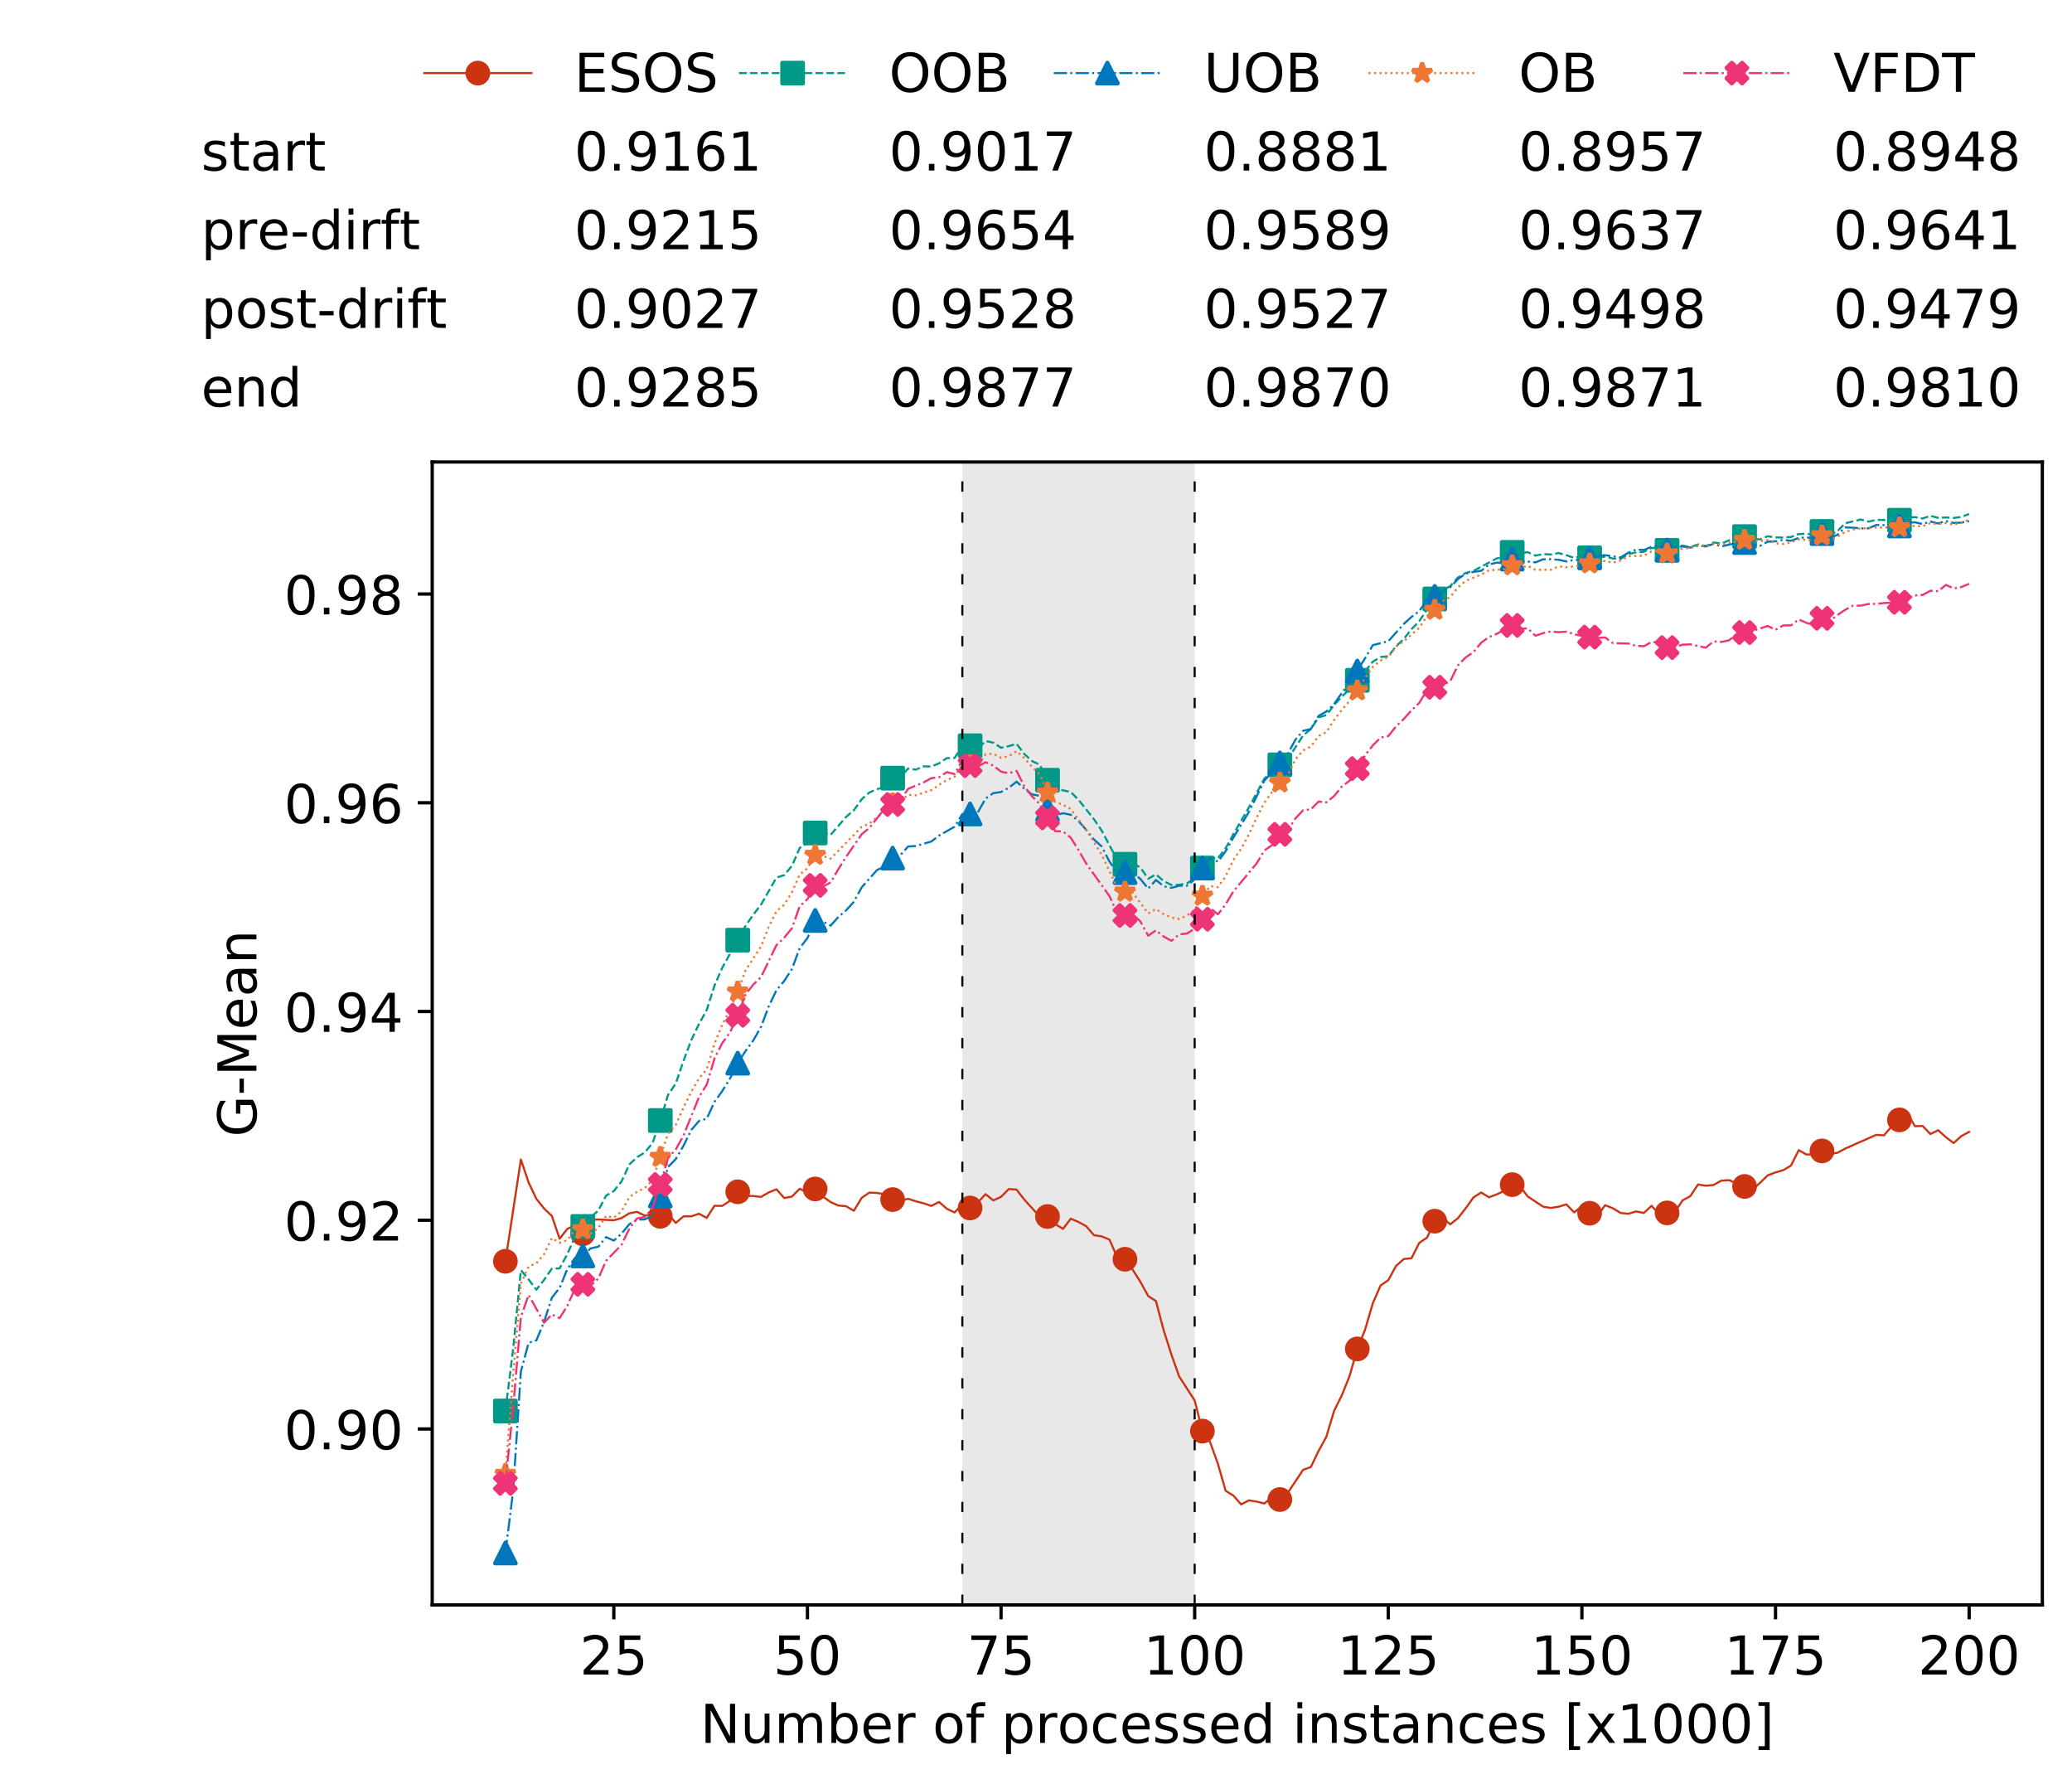 <?xml version="1.0" encoding="utf-8" standalone="no"?>
<!DOCTYPE svg PUBLIC "-//W3C//DTD SVG 1.1//EN"
  "http://www.w3.org/Graphics/SVG/1.1/DTD/svg11.dtd">
<!-- Created with matplotlib (https://matplotlib.org/) -->
<svg height="432.615pt" version="1.1" viewBox="0 0 502.65 432.615" width="502.65pt" xmlns="http://www.w3.org/2000/svg" xmlns:xlink="http://www.w3.org/1999/xlink">
 <defs>
  <style type="text/css">
*{stroke-linecap:butt;stroke-linejoin:round;white-space:pre;}
  </style>
 </defs>
 <g id="figure_1">
  <g id="patch_1">
   <path d="M 0 432.615 
L 502.65 432.615 
L 502.65 0 
L 0 0 
z
" style="fill:#ffffff;"/>
  </g>
  <g id="axes_1">
   <g id="patch_2">
    <path d="M 104.85 389.252 
L 495.45 389.252 
L 495.45 112.052 
L 104.85 112.052 
z
" style="fill:#ffffff;"/>
   </g>
   <g id="patch_3">
    <path clip-path="url(#p82e0903268)" d="M 289.817 389.252 
L 289.817 112.052 
L 233.453 112.052 
L 233.453 389.252 
z
" style="fill:#d3d3d3;opacity:0.5;"/>
   </g>
   <g id="matplotlib.axis_1">
    <g id="xtick_1">
     <g id="line2d_1">
      <defs>
       <path d="M 0 0 
L 0 3.5 
" id="ma048ed12e3" style="stroke:#000000;stroke-width:0.8;"/>
      </defs>
      <g>
       <use style="stroke:#000000;stroke-width:0.8;" x="148.908" xlink:href="#ma048ed12e3" y="389.252"/>
      </g>
     </g>
     <g id="text_1">
      <!-- 25 -->
      <defs>
       <path d="M 19.188 8.297 
L 53.609 8.297 
L 53.609 0 
L 7.328 0 
L 7.328 8.297 
Q 12.938 14.109 22.625 23.891 
Q 32.328 33.688 34.812 36.531 
Q 39.547 41.844 41.422 45.531 
Q 43.312 49.219 43.312 52.781 
Q 43.312 58.594 39.234 62.25 
Q 35.156 65.922 28.609 65.922 
Q 23.969 65.922 18.812 64.312 
Q 13.672 62.703 7.812 59.422 
L 7.812 69.391 
Q 13.766 71.781 18.938 73 
Q 24.125 74.219 28.422 74.219 
Q 39.75 74.219 46.484 68.547 
Q 53.219 62.891 53.219 53.422 
Q 53.219 48.922 51.531 44.891 
Q 49.859 40.875 45.406 35.406 
Q 44.188 33.984 37.641 27.219 
Q 31.109 20.453 19.188 8.297 
z
" id="DejaVuSans-50"/>
       <path d="M 10.797 72.906 
L 49.516 72.906 
L 49.516 64.594 
L 19.828 64.594 
L 19.828 46.734 
Q 21.969 47.469 24.109 47.828 
Q 26.266 48.188 28.422 48.188 
Q 40.625 48.188 47.75 41.5 
Q 54.891 34.812 54.891 23.391 
Q 54.891 11.625 47.562 5.094 
Q 40.234 -1.422 26.906 -1.422 
Q 22.312 -1.422 17.547 -0.641 
Q 12.797 0.141 7.719 1.703 
L 7.719 11.625 
Q 12.109 9.234 16.797 8.062 
Q 21.484 6.891 26.703 6.891 
Q 35.156 6.891 40.078 11.328 
Q 45.016 15.766 45.016 23.391 
Q 45.016 31 40.078 35.438 
Q 35.156 39.891 26.703 39.891 
Q 22.75 39.891 18.812 39.016 
Q 14.891 38.141 10.797 36.281 
z
" id="DejaVuSans-53"/>
      </defs>
      <g transform="translate(140.636 406.13)scale(0.13 -0.13)">
       <use xlink:href="#DejaVuSans-50"/>
       <use x="63.623" xlink:href="#DejaVuSans-53"/>
      </g>
     </g>
    </g>
    <g id="xtick_2">
     <g id="line2d_2">
      <g>
       <use style="stroke:#000000;stroke-width:0.8;" x="195.877" xlink:href="#ma048ed12e3" y="389.252"/>
      </g>
     </g>
     <g id="text_2">
      <!-- 50 -->
      <defs>
       <path d="M 31.781 66.406 
Q 24.172 66.406 20.328 58.906 
Q 16.5 51.422 16.5 36.375 
Q 16.5 21.391 20.328 13.891 
Q 24.172 6.391 31.781 6.391 
Q 39.453 6.391 43.281 13.891 
Q 47.125 21.391 47.125 36.375 
Q 47.125 51.422 43.281 58.906 
Q 39.453 66.406 31.781 66.406 
z
M 31.781 74.219 
Q 44.047 74.219 50.516 64.516 
Q 56.984 54.828 56.984 36.375 
Q 56.984 17.969 50.516 8.266 
Q 44.047 -1.422 31.781 -1.422 
Q 19.531 -1.422 13.062 8.266 
Q 6.594 17.969 6.594 36.375 
Q 6.594 54.828 13.062 64.516 
Q 19.531 74.219 31.781 74.219 
z
" id="DejaVuSans-48"/>
      </defs>
      <g transform="translate(187.606 406.13)scale(0.13 -0.13)">
       <use xlink:href="#DejaVuSans-53"/>
       <use x="63.623" xlink:href="#DejaVuSans-48"/>
      </g>
     </g>
    </g>
    <g id="xtick_3">
     <g id="line2d_3">
      <g>
       <use style="stroke:#000000;stroke-width:0.8;" x="242.847" xlink:href="#ma048ed12e3" y="389.252"/>
      </g>
     </g>
     <g id="text_3">
      <!-- 75 -->
      <defs>
       <path d="M 8.203 72.906 
L 55.078 72.906 
L 55.078 68.703 
L 28.609 0 
L 18.312 0 
L 43.219 64.594 
L 8.203 64.594 
z
" id="DejaVuSans-55"/>
      </defs>
      <g transform="translate(234.576 406.13)scale(0.13 -0.13)">
       <use xlink:href="#DejaVuSans-55"/>
       <use x="63.623" xlink:href="#DejaVuSans-53"/>
      </g>
     </g>
    </g>
    <g id="xtick_4">
     <g id="line2d_4">
      <g>
       <use style="stroke:#000000;stroke-width:0.8;" x="289.817" xlink:href="#ma048ed12e3" y="389.252"/>
      </g>
     </g>
     <g id="text_4">
      <!-- 100 -->
      <defs>
       <path d="M 12.406 8.297 
L 28.516 8.297 
L 28.516 63.922 
L 10.984 60.406 
L 10.984 69.391 
L 28.422 72.906 
L 38.281 72.906 
L 38.281 8.297 
L 54.391 8.297 
L 54.391 0 
L 12.406 0 
z
" id="DejaVuSans-49"/>
      </defs>
      <g transform="translate(277.41 406.13)scale(0.13 -0.13)">
       <use xlink:href="#DejaVuSans-49"/>
       <use x="63.623" xlink:href="#DejaVuSans-48"/>
       <use x="127.246" xlink:href="#DejaVuSans-48"/>
      </g>
     </g>
    </g>
    <g id="xtick_5">
     <g id="line2d_5">
      <g>
       <use style="stroke:#000000;stroke-width:0.8;" x="336.786" xlink:href="#ma048ed12e3" y="389.252"/>
      </g>
     </g>
     <g id="text_5">
      <!-- 125 -->
      <g transform="translate(324.379 406.13)scale(0.13 -0.13)">
       <use xlink:href="#DejaVuSans-49"/>
       <use x="63.623" xlink:href="#DejaVuSans-50"/>
       <use x="127.246" xlink:href="#DejaVuSans-53"/>
      </g>
     </g>
    </g>
    <g id="xtick_6">
     <g id="line2d_6">
      <g>
       <use style="stroke:#000000;stroke-width:0.8;" x="383.756" xlink:href="#ma048ed12e3" y="389.252"/>
      </g>
     </g>
     <g id="text_6">
      <!-- 150 -->
      <g transform="translate(371.349 406.13)scale(0.13 -0.13)">
       <use xlink:href="#DejaVuSans-49"/>
       <use x="63.623" xlink:href="#DejaVuSans-53"/>
       <use x="127.246" xlink:href="#DejaVuSans-48"/>
      </g>
     </g>
    </g>
    <g id="xtick_7">
     <g id="line2d_7">
      <g>
       <use style="stroke:#000000;stroke-width:0.8;" x="430.726" xlink:href="#ma048ed12e3" y="389.252"/>
      </g>
     </g>
     <g id="text_7">
      <!-- 175 -->
      <g transform="translate(418.319 406.13)scale(0.13 -0.13)">
       <use xlink:href="#DejaVuSans-49"/>
       <use x="63.623" xlink:href="#DejaVuSans-55"/>
       <use x="127.246" xlink:href="#DejaVuSans-53"/>
      </g>
     </g>
    </g>
    <g id="xtick_8">
     <g id="line2d_8">
      <g>
       <use style="stroke:#000000;stroke-width:0.8;" x="477.695" xlink:href="#ma048ed12e3" y="389.252"/>
      </g>
     </g>
     <g id="text_8">
      <!-- 200 -->
      <g transform="translate(465.289 406.13)scale(0.13 -0.13)">
       <use xlink:href="#DejaVuSans-50"/>
       <use x="63.623" xlink:href="#DejaVuSans-48"/>
       <use x="127.246" xlink:href="#DejaVuSans-48"/>
      </g>
     </g>
    </g>
    <g id="text_9">
     <!-- Number of processed instances [x1000] -->
     <defs>
      <path d="M 9.812 72.906 
L 23.094 72.906 
L 55.422 11.922 
L 55.422 72.906 
L 64.984 72.906 
L 64.984 0 
L 51.703 0 
L 19.391 60.984 
L 19.391 0 
L 9.812 0 
z
" id="DejaVuSans-78"/>
      <path d="M 8.5 21.578 
L 8.5 54.688 
L 17.484 54.688 
L 17.484 21.922 
Q 17.484 14.156 20.5 10.266 
Q 23.531 6.391 29.594 6.391 
Q 36.859 6.391 41.078 11.031 
Q 45.312 15.672 45.312 23.688 
L 45.312 54.688 
L 54.297 54.688 
L 54.297 0 
L 45.312 0 
L 45.312 8.406 
Q 42.047 3.422 37.719 1 
Q 33.406 -1.422 27.688 -1.422 
Q 18.266 -1.422 13.375 4.438 
Q 8.5 10.297 8.5 21.578 
z
M 31.109 56 
z
" id="DejaVuSans-117"/>
      <path d="M 52 44.188 
Q 55.375 50.25 60.062 53.125 
Q 64.75 56 71.094 56 
Q 79.641 56 84.281 50.016 
Q 88.922 44.047 88.922 33.016 
L 88.922 0 
L 79.891 0 
L 79.891 32.719 
Q 79.891 40.578 77.094 44.375 
Q 74.312 48.188 68.609 48.188 
Q 61.625 48.188 57.562 43.547 
Q 53.516 38.922 53.516 30.906 
L 53.516 0 
L 44.484 0 
L 44.484 32.719 
Q 44.484 40.625 41.703 44.406 
Q 38.922 48.188 33.109 48.188 
Q 26.219 48.188 22.156 43.531 
Q 18.109 38.875 18.109 30.906 
L 18.109 0 
L 9.078 0 
L 9.078 54.688 
L 18.109 54.688 
L 18.109 46.188 
Q 21.188 51.219 25.484 53.609 
Q 29.781 56 35.688 56 
Q 41.656 56 45.828 52.969 
Q 50 49.953 52 44.188 
z
" id="DejaVuSans-109"/>
      <path d="M 48.688 27.297 
Q 48.688 37.203 44.609 42.844 
Q 40.531 48.484 33.406 48.484 
Q 26.266 48.484 22.188 42.844 
Q 18.109 37.203 18.109 27.297 
Q 18.109 17.391 22.188 11.75 
Q 26.266 6.109 33.406 6.109 
Q 40.531 6.109 44.609 11.75 
Q 48.688 17.391 48.688 27.297 
z
M 18.109 46.391 
Q 20.953 51.266 25.266 53.625 
Q 29.594 56 35.594 56 
Q 45.562 56 51.781 48.094 
Q 58.016 40.188 58.016 27.297 
Q 58.016 14.406 51.781 6.484 
Q 45.562 -1.422 35.594 -1.422 
Q 29.594 -1.422 25.266 0.953 
Q 20.953 3.328 18.109 8.203 
L 18.109 0 
L 9.078 0 
L 9.078 75.984 
L 18.109 75.984 
z
" id="DejaVuSans-98"/>
      <path d="M 56.203 29.594 
L 56.203 25.203 
L 14.891 25.203 
Q 15.484 15.922 20.484 11.062 
Q 25.484 6.203 34.422 6.203 
Q 39.594 6.203 44.453 7.469 
Q 49.312 8.734 54.109 11.281 
L 54.109 2.781 
Q 49.266 0.734 44.188 -0.344 
Q 39.109 -1.422 33.891 -1.422 
Q 20.797 -1.422 13.156 6.188 
Q 5.516 13.812 5.516 26.812 
Q 5.516 40.234 12.766 48.109 
Q 20.016 56 32.328 56 
Q 43.359 56 49.781 48.891 
Q 56.203 41.797 56.203 29.594 
z
M 47.219 32.234 
Q 47.125 39.594 43.094 43.984 
Q 39.062 48.391 32.422 48.391 
Q 24.906 48.391 20.391 44.141 
Q 15.875 39.891 15.188 32.172 
z
" id="DejaVuSans-101"/>
      <path d="M 41.109 46.297 
Q 39.594 47.172 37.812 47.578 
Q 36.031 48 33.891 48 
Q 26.266 48 22.188 43.047 
Q 18.109 38.094 18.109 28.812 
L 18.109 0 
L 9.078 0 
L 9.078 54.688 
L 18.109 54.688 
L 18.109 46.188 
Q 20.953 51.172 25.484 53.578 
Q 30.031 56 36.531 56 
Q 37.453 56 38.578 55.875 
Q 39.703 55.766 41.062 55.516 
z
" id="DejaVuSans-114"/>
      <path id="DejaVuSans-32"/>
      <path d="M 30.609 48.391 
Q 23.391 48.391 19.188 42.75 
Q 14.984 37.109 14.984 27.297 
Q 14.984 17.484 19.156 11.844 
Q 23.344 6.203 30.609 6.203 
Q 37.797 6.203 41.984 11.859 
Q 46.188 17.531 46.188 27.297 
Q 46.188 37.016 41.984 42.703 
Q 37.797 48.391 30.609 48.391 
z
M 30.609 56 
Q 42.328 56 49.016 48.375 
Q 55.719 40.766 55.719 27.297 
Q 55.719 13.875 49.016 6.219 
Q 42.328 -1.422 30.609 -1.422 
Q 18.844 -1.422 12.172 6.219 
Q 5.516 13.875 5.516 27.297 
Q 5.516 40.766 12.172 48.375 
Q 18.844 56 30.609 56 
z
" id="DejaVuSans-111"/>
      <path d="M 37.109 75.984 
L 37.109 68.5 
L 28.516 68.5 
Q 23.688 68.5 21.797 66.547 
Q 19.922 64.594 19.922 59.516 
L 19.922 54.688 
L 34.719 54.688 
L 34.719 47.703 
L 19.922 47.703 
L 19.922 0 
L 10.891 0 
L 10.891 47.703 
L 2.297 47.703 
L 2.297 54.688 
L 10.891 54.688 
L 10.891 58.5 
Q 10.891 67.625 15.141 71.797 
Q 19.391 75.984 28.609 75.984 
z
" id="DejaVuSans-102"/>
      <path d="M 18.109 8.203 
L 18.109 -20.797 
L 9.078 -20.797 
L 9.078 54.688 
L 18.109 54.688 
L 18.109 46.391 
Q 20.953 51.266 25.266 53.625 
Q 29.594 56 35.594 56 
Q 45.562 56 51.781 48.094 
Q 58.016 40.188 58.016 27.297 
Q 58.016 14.406 51.781 6.484 
Q 45.562 -1.422 35.594 -1.422 
Q 29.594 -1.422 25.266 0.953 
Q 20.953 3.328 18.109 8.203 
z
M 48.688 27.297 
Q 48.688 37.203 44.609 42.844 
Q 40.531 48.484 33.406 48.484 
Q 26.266 48.484 22.188 42.844 
Q 18.109 37.203 18.109 27.297 
Q 18.109 17.391 22.188 11.75 
Q 26.266 6.109 33.406 6.109 
Q 40.531 6.109 44.609 11.75 
Q 48.688 17.391 48.688 27.297 
z
" id="DejaVuSans-112"/>
      <path d="M 48.781 52.594 
L 48.781 44.188 
Q 44.969 46.297 41.141 47.344 
Q 37.312 48.391 33.406 48.391 
Q 24.656 48.391 19.812 42.844 
Q 14.984 37.312 14.984 27.297 
Q 14.984 17.281 19.812 11.734 
Q 24.656 6.203 33.406 6.203 
Q 37.312 6.203 41.141 7.25 
Q 44.969 8.297 48.781 10.406 
L 48.781 2.094 
Q 45.016 0.344 40.984 -0.531 
Q 36.969 -1.422 32.422 -1.422 
Q 20.062 -1.422 12.781 6.344 
Q 5.516 14.109 5.516 27.297 
Q 5.516 40.672 12.859 48.328 
Q 20.219 56 33.016 56 
Q 37.156 56 41.109 55.141 
Q 45.062 54.297 48.781 52.594 
z
" id="DejaVuSans-99"/>
      <path d="M 44.281 53.078 
L 44.281 44.578 
Q 40.484 46.531 36.375 47.5 
Q 32.281 48.484 27.875 48.484 
Q 21.188 48.484 17.844 46.438 
Q 14.5 44.391 14.5 40.281 
Q 14.5 37.156 16.891 35.375 
Q 19.281 33.594 26.516 31.984 
L 29.594 31.297 
Q 39.156 29.25 43.188 25.516 
Q 47.219 21.781 47.219 15.094 
Q 47.219 7.469 41.188 3.016 
Q 35.156 -1.422 24.609 -1.422 
Q 20.219 -1.422 15.453 -0.562 
Q 10.688 0.297 5.422 2 
L 5.422 11.281 
Q 10.406 8.688 15.234 7.391 
Q 20.062 6.109 24.812 6.109 
Q 31.156 6.109 34.562 8.281 
Q 37.984 10.453 37.984 14.406 
Q 37.984 18.062 35.516 20.016 
Q 33.062 21.969 24.703 23.781 
L 21.578 24.516 
Q 13.234 26.266 9.516 29.906 
Q 5.812 33.547 5.812 39.891 
Q 5.812 47.609 11.281 51.797 
Q 16.75 56 26.812 56 
Q 31.781 56 36.172 55.266 
Q 40.578 54.547 44.281 53.078 
z
" id="DejaVuSans-115"/>
      <path d="M 45.406 46.391 
L 45.406 75.984 
L 54.391 75.984 
L 54.391 0 
L 45.406 0 
L 45.406 8.203 
Q 42.578 3.328 38.25 0.953 
Q 33.938 -1.422 27.875 -1.422 
Q 17.969 -1.422 11.734 6.484 
Q 5.516 14.406 5.516 27.297 
Q 5.516 40.188 11.734 48.094 
Q 17.969 56 27.875 56 
Q 33.938 56 38.25 53.625 
Q 42.578 51.266 45.406 46.391 
z
M 14.797 27.297 
Q 14.797 17.391 18.875 11.75 
Q 22.953 6.109 30.078 6.109 
Q 37.203 6.109 41.297 11.75 
Q 45.406 17.391 45.406 27.297 
Q 45.406 37.203 41.297 42.844 
Q 37.203 48.484 30.078 48.484 
Q 22.953 48.484 18.875 42.844 
Q 14.797 37.203 14.797 27.297 
z
" id="DejaVuSans-100"/>
      <path d="M 9.422 54.688 
L 18.406 54.688 
L 18.406 0 
L 9.422 0 
z
M 9.422 75.984 
L 18.406 75.984 
L 18.406 64.594 
L 9.422 64.594 
z
" id="DejaVuSans-105"/>
      <path d="M 54.891 33.016 
L 54.891 0 
L 45.906 0 
L 45.906 32.719 
Q 45.906 40.484 42.875 44.328 
Q 39.844 48.188 33.797 48.188 
Q 26.516 48.188 22.312 43.547 
Q 18.109 38.922 18.109 30.906 
L 18.109 0 
L 9.078 0 
L 9.078 54.688 
L 18.109 54.688 
L 18.109 46.188 
Q 21.344 51.125 25.703 53.562 
Q 30.078 56 35.797 56 
Q 45.219 56 50.047 50.172 
Q 54.891 44.344 54.891 33.016 
z
" id="DejaVuSans-110"/>
      <path d="M 18.312 70.219 
L 18.312 54.688 
L 36.812 54.688 
L 36.812 47.703 
L 18.312 47.703 
L 18.312 18.016 
Q 18.312 11.328 20.141 9.422 
Q 21.969 7.516 27.594 7.516 
L 36.812 7.516 
L 36.812 0 
L 27.594 0 
Q 17.188 0 13.234 3.875 
Q 9.281 7.766 9.281 18.016 
L 9.281 47.703 
L 2.688 47.703 
L 2.688 54.688 
L 9.281 54.688 
L 9.281 70.219 
z
" id="DejaVuSans-116"/>
      <path d="M 34.281 27.484 
Q 23.391 27.484 19.188 25 
Q 14.984 22.516 14.984 16.5 
Q 14.984 11.719 18.141 8.906 
Q 21.297 6.109 26.703 6.109 
Q 34.188 6.109 38.703 11.406 
Q 43.219 16.703 43.219 25.484 
L 43.219 27.484 
z
M 52.203 31.203 
L 52.203 0 
L 43.219 0 
L 43.219 8.297 
Q 40.141 3.328 35.547 0.953 
Q 30.953 -1.422 24.312 -1.422 
Q 15.922 -1.422 10.953 3.297 
Q 6 8.016 6 15.922 
Q 6 25.141 12.172 29.828 
Q 18.359 34.516 30.609 34.516 
L 43.219 34.516 
L 43.219 35.406 
Q 43.219 41.609 39.141 45 
Q 35.062 48.391 27.688 48.391 
Q 23 48.391 18.547 47.266 
Q 14.109 46.141 10.016 43.891 
L 10.016 52.203 
Q 14.938 54.109 19.578 55.047 
Q 24.219 56 28.609 56 
Q 40.484 56 46.344 49.844 
Q 52.203 43.703 52.203 31.203 
z
" id="DejaVuSans-97"/>
      <path d="M 8.594 75.984 
L 29.297 75.984 
L 29.297 69 
L 17.578 69 
L 17.578 -6.203 
L 29.297 -6.203 
L 29.297 -13.188 
L 8.594 -13.188 
z
" id="DejaVuSans-91"/>
      <path d="M 54.891 54.688 
L 35.109 28.078 
L 55.906 0 
L 45.312 0 
L 29.391 21.484 
L 13.484 0 
L 2.875 0 
L 24.125 28.609 
L 4.688 54.688 
L 15.281 54.688 
L 29.781 35.203 
L 44.281 54.688 
z
" id="DejaVuSans-120"/>
      <path d="M 30.422 75.984 
L 30.422 -13.188 
L 9.719 -13.188 
L 9.719 -6.203 
L 21.391 -6.203 
L 21.391 69 
L 9.719 69 
L 9.719 75.984 
z
" id="DejaVuSans-93"/>
     </defs>
     <g transform="translate(169.881 422.711)scale(0.13 -0.13)">
      <use xlink:href="#DejaVuSans-78"/>
      <use x="74.805" xlink:href="#DejaVuSans-117"/>
      <use x="138.184" xlink:href="#DejaVuSans-109"/>
      <use x="235.596" xlink:href="#DejaVuSans-98"/>
      <use x="299.072" xlink:href="#DejaVuSans-101"/>
      <use x="360.596" xlink:href="#DejaVuSans-114"/>
      <use x="401.709" xlink:href="#DejaVuSans-32"/>
      <use x="433.496" xlink:href="#DejaVuSans-111"/>
      <use x="494.678" xlink:href="#DejaVuSans-102"/>
      <use x="529.883" xlink:href="#DejaVuSans-32"/>
      <use x="561.67" xlink:href="#DejaVuSans-112"/>
      <use x="625.146" xlink:href="#DejaVuSans-114"/>
      <use x="666.229" xlink:href="#DejaVuSans-111"/>
      <use x="727.41" xlink:href="#DejaVuSans-99"/>
      <use x="782.391" xlink:href="#DejaVuSans-101"/>
      <use x="843.914" xlink:href="#DejaVuSans-115"/>
      <use x="896.014" xlink:href="#DejaVuSans-115"/>
      <use x="948.113" xlink:href="#DejaVuSans-101"/>
      <use x="1009.637" xlink:href="#DejaVuSans-100"/>
      <use x="1073.113" xlink:href="#DejaVuSans-32"/>
      <use x="1104.9" xlink:href="#DejaVuSans-105"/>
      <use x="1132.684" xlink:href="#DejaVuSans-110"/>
      <use x="1196.062" xlink:href="#DejaVuSans-115"/>
      <use x="1248.162" xlink:href="#DejaVuSans-116"/>
      <use x="1287.371" xlink:href="#DejaVuSans-97"/>
      <use x="1348.65" xlink:href="#DejaVuSans-110"/>
      <use x="1412.029" xlink:href="#DejaVuSans-99"/>
      <use x="1467.01" xlink:href="#DejaVuSans-101"/>
      <use x="1528.533" xlink:href="#DejaVuSans-115"/>
      <use x="1580.633" xlink:href="#DejaVuSans-32"/>
      <use x="1612.42" xlink:href="#DejaVuSans-91"/>
      <use x="1651.434" xlink:href="#DejaVuSans-120"/>
      <use x="1710.613" xlink:href="#DejaVuSans-49"/>
      <use x="1774.236" xlink:href="#DejaVuSans-48"/>
      <use x="1837.859" xlink:href="#DejaVuSans-48"/>
      <use x="1901.482" xlink:href="#DejaVuSans-48"/>
      <use x="1965.105" xlink:href="#DejaVuSans-93"/>
     </g>
    </g>
   </g>
   <g id="matplotlib.axis_2">
    <g id="ytick_1">
     <g id="line2d_9">
      <defs>
       <path d="M 0 0 
L -3.5 0 
" id="mbda0f4e57e" style="stroke:#000000;stroke-width:0.8;"/>
      </defs>
      <g>
       <use style="stroke:#000000;stroke-width:0.8;" x="104.85" xlink:href="#mbda0f4e57e" y="346.57"/>
      </g>
     </g>
     <g id="text_10">
      <!-- 0.90 -->
      <defs>
       <path d="M 10.688 12.406 
L 21 12.406 
L 21 0 
L 10.688 0 
z
" id="DejaVuSans-46"/>
       <path d="M 10.984 1.516 
L 10.984 10.5 
Q 14.703 8.734 18.5 7.812 
Q 22.312 6.891 25.984 6.891 
Q 35.75 6.891 40.891 13.453 
Q 46.047 20.016 46.781 33.406 
Q 43.953 29.203 39.594 26.953 
Q 35.25 24.703 29.984 24.703 
Q 19.047 24.703 12.672 31.312 
Q 6.297 37.938 6.297 49.422 
Q 6.297 60.641 12.938 67.422 
Q 19.578 74.219 30.609 74.219 
Q 43.266 74.219 49.922 64.516 
Q 56.594 54.828 56.594 36.375 
Q 56.594 19.141 48.406 8.859 
Q 40.234 -1.422 26.422 -1.422 
Q 22.703 -1.422 18.891 -0.688 
Q 15.094 0.047 10.984 1.516 
z
M 30.609 32.422 
Q 37.25 32.422 41.125 36.953 
Q 45.016 41.5 45.016 49.422 
Q 45.016 57.281 41.125 61.844 
Q 37.25 66.406 30.609 66.406 
Q 23.969 66.406 20.094 61.844 
Q 16.219 57.281 16.219 49.422 
Q 16.219 41.5 20.094 36.953 
Q 23.969 32.422 30.609 32.422 
z
" id="DejaVuSans-57"/>
      </defs>
      <g transform="translate(68.905 351.509)scale(0.13 -0.13)">
       <use xlink:href="#DejaVuSans-48"/>
       <use x="63.623" xlink:href="#DejaVuSans-46"/>
       <use x="95.41" xlink:href="#DejaVuSans-57"/>
       <use x="159.033" xlink:href="#DejaVuSans-48"/>
      </g>
     </g>
    </g>
    <g id="ytick_2">
     <g id="line2d_10">
      <g>
       <use style="stroke:#000000;stroke-width:0.8;" x="104.85" xlink:href="#mbda0f4e57e" y="295.944"/>
      </g>
     </g>
     <g id="text_11">
      <!-- 0.92 -->
      <g transform="translate(68.905 300.883)scale(0.13 -0.13)">
       <use xlink:href="#DejaVuSans-48"/>
       <use x="63.623" xlink:href="#DejaVuSans-46"/>
       <use x="95.41" xlink:href="#DejaVuSans-57"/>
       <use x="159.033" xlink:href="#DejaVuSans-50"/>
      </g>
     </g>
    </g>
    <g id="ytick_3">
     <g id="line2d_11">
      <g>
       <use style="stroke:#000000;stroke-width:0.8;" x="104.85" xlink:href="#mbda0f4e57e" y="245.318"/>
      </g>
     </g>
     <g id="text_12">
      <!-- 0.94 -->
      <defs>
       <path d="M 37.797 64.312 
L 12.891 25.391 
L 37.797 25.391 
z
M 35.203 72.906 
L 47.609 72.906 
L 47.609 25.391 
L 58.016 25.391 
L 58.016 17.188 
L 47.609 17.188 
L 47.609 0 
L 37.797 0 
L 37.797 17.188 
L 4.891 17.188 
L 4.891 26.703 
z
" id="DejaVuSans-52"/>
      </defs>
      <g transform="translate(68.905 250.257)scale(0.13 -0.13)">
       <use xlink:href="#DejaVuSans-48"/>
       <use x="63.623" xlink:href="#DejaVuSans-46"/>
       <use x="95.41" xlink:href="#DejaVuSans-57"/>
       <use x="159.033" xlink:href="#DejaVuSans-52"/>
      </g>
     </g>
    </g>
    <g id="ytick_4">
     <g id="line2d_12">
      <g>
       <use style="stroke:#000000;stroke-width:0.8;" x="104.85" xlink:href="#mbda0f4e57e" y="194.692"/>
      </g>
     </g>
     <g id="text_13">
      <!-- 0.96 -->
      <defs>
       <path d="M 33.016 40.375 
Q 26.375 40.375 22.484 35.828 
Q 18.609 31.297 18.609 23.391 
Q 18.609 15.531 22.484 10.953 
Q 26.375 6.391 33.016 6.391 
Q 39.656 6.391 43.531 10.953 
Q 47.406 15.531 47.406 23.391 
Q 47.406 31.297 43.531 35.828 
Q 39.656 40.375 33.016 40.375 
z
M 52.594 71.297 
L 52.594 62.312 
Q 48.875 64.062 45.094 64.984 
Q 41.312 65.922 37.594 65.922 
Q 27.828 65.922 22.672 59.328 
Q 17.531 52.734 16.797 39.406 
Q 19.672 43.656 24.016 45.922 
Q 28.375 48.188 33.594 48.188 
Q 44.578 48.188 50.953 41.516 
Q 57.328 34.859 57.328 23.391 
Q 57.328 12.156 50.688 5.359 
Q 44.047 -1.422 33.016 -1.422 
Q 20.359 -1.422 13.672 8.266 
Q 6.984 17.969 6.984 36.375 
Q 6.984 53.656 15.188 63.938 
Q 23.391 74.219 37.203 74.219 
Q 40.922 74.219 44.703 73.484 
Q 48.484 72.75 52.594 71.297 
z
" id="DejaVuSans-54"/>
      </defs>
      <g transform="translate(68.905 199.631)scale(0.13 -0.13)">
       <use xlink:href="#DejaVuSans-48"/>
       <use x="63.623" xlink:href="#DejaVuSans-46"/>
       <use x="95.41" xlink:href="#DejaVuSans-57"/>
       <use x="159.033" xlink:href="#DejaVuSans-54"/>
      </g>
     </g>
    </g>
    <g id="ytick_5">
     <g id="line2d_13">
      <g>
       <use style="stroke:#000000;stroke-width:0.8;" x="104.85" xlink:href="#mbda0f4e57e" y="144.066"/>
      </g>
     </g>
     <g id="text_14">
      <!-- 0.98 -->
      <defs>
       <path d="M 31.781 34.625 
Q 24.75 34.625 20.719 30.859 
Q 16.703 27.094 16.703 20.516 
Q 16.703 13.922 20.719 10.156 
Q 24.75 6.391 31.781 6.391 
Q 38.812 6.391 42.859 10.172 
Q 46.922 13.969 46.922 20.516 
Q 46.922 27.094 42.891 30.859 
Q 38.875 34.625 31.781 34.625 
z
M 21.922 38.812 
Q 15.578 40.375 12.031 44.719 
Q 8.5 49.078 8.5 55.328 
Q 8.5 64.062 14.719 69.141 
Q 20.953 74.219 31.781 74.219 
Q 42.672 74.219 48.875 69.141 
Q 55.078 64.062 55.078 55.328 
Q 55.078 49.078 51.531 44.719 
Q 48 40.375 41.703 38.812 
Q 48.828 37.156 52.797 32.312 
Q 56.781 27.484 56.781 20.516 
Q 56.781 9.906 50.312 4.234 
Q 43.844 -1.422 31.781 -1.422 
Q 19.734 -1.422 13.25 4.234 
Q 6.781 9.906 6.781 20.516 
Q 6.781 27.484 10.781 32.312 
Q 14.797 37.156 21.922 38.812 
z
M 18.312 54.391 
Q 18.312 48.734 21.844 45.562 
Q 25.391 42.391 31.781 42.391 
Q 38.141 42.391 41.719 45.562 
Q 45.312 48.734 45.312 54.391 
Q 45.312 60.062 41.719 63.234 
Q 38.141 66.406 31.781 66.406 
Q 25.391 66.406 21.844 63.234 
Q 18.312 60.062 18.312 54.391 
z
" id="DejaVuSans-56"/>
      </defs>
      <g transform="translate(68.905 149.005)scale(0.13 -0.13)">
       <use xlink:href="#DejaVuSans-48"/>
       <use x="63.623" xlink:href="#DejaVuSans-46"/>
       <use x="95.41" xlink:href="#DejaVuSans-57"/>
       <use x="159.033" xlink:href="#DejaVuSans-56"/>
      </g>
     </g>
    </g>
    <g id="text_15">
     <!-- G-Mean -->
     <defs>
      <path d="M 59.516 10.406 
L 59.516 29.984 
L 43.406 29.984 
L 43.406 38.094 
L 69.281 38.094 
L 69.281 6.781 
Q 63.578 2.734 56.688 0.656 
Q 49.812 -1.422 42 -1.422 
Q 24.906 -1.422 15.25 8.562 
Q 5.609 18.562 5.609 36.375 
Q 5.609 54.25 15.25 64.234 
Q 24.906 74.219 42 74.219 
Q 49.125 74.219 55.547 72.453 
Q 61.969 70.703 67.391 67.281 
L 67.391 56.781 
Q 61.922 61.422 55.766 63.766 
Q 49.609 66.109 42.828 66.109 
Q 29.438 66.109 22.719 58.641 
Q 16.016 51.172 16.016 36.375 
Q 16.016 21.625 22.719 14.156 
Q 29.438 6.688 42.828 6.688 
Q 48.047 6.688 52.141 7.594 
Q 56.25 8.5 59.516 10.406 
z
" id="DejaVuSans-71"/>
      <path d="M 4.891 31.391 
L 31.203 31.391 
L 31.203 23.391 
L 4.891 23.391 
z
" id="DejaVuSans-45"/>
      <path d="M 9.812 72.906 
L 24.516 72.906 
L 43.109 23.297 
L 61.812 72.906 
L 76.516 72.906 
L 76.516 0 
L 66.891 0 
L 66.891 64.016 
L 48.094 14.016 
L 38.188 14.016 
L 19.391 64.016 
L 19.391 0 
L 9.812 0 
z
" id="DejaVuSans-77"/>
     </defs>
     <g transform="translate(62.201 275.744)rotate(-90)scale(0.13 -0.13)">
      <use xlink:href="#DejaVuSans-71"/>
      <use x="77.49" xlink:href="#DejaVuSans-45"/>
      <use x="113.574" xlink:href="#DejaVuSans-77"/>
      <use x="199.854" xlink:href="#DejaVuSans-101"/>
      <use x="261.377" xlink:href="#DejaVuSans-97"/>
      <use x="322.656" xlink:href="#DejaVuSans-110"/>
     </g>
    </g>
   </g>
   <g id="line2d_14"/>
   <g id="line2d_15"/>
   <g id="line2d_16"/>
   <g id="line2d_17"/>
   <g id="line2d_18"/>
   <g id="line2d_19">
    <path clip-path="url(#p82e0903268)" d="M 122.605 305.904 
L 126.362 281.221 
L 128.241 286.801 
L 130.12 290.768 
L 131.998 293.119 
L 133.877 294.91 
L 135.756 300.428 
L 137.635 298.056 
L 139.514 297.116 
L 141.392 299.227 
L 143.271 295.816 
L 145.15 295.767 
L 148.908 295.953 
L 150.786 295.427 
L 152.665 294.263 
L 154.544 293.918 
L 156.423 294.828 
L 158.302 294.561 
L 160.18 294.994 
L 162.059 294.372 
L 163.938 296.604 
L 165.817 295.004 
L 167.695 295.004 
L 169.574 294.386 
L 171.453 295.372 
L 173.332 292.44 
L 175.211 292.469 
L 177.089 291.226 
L 178.968 289.049 
L 180.847 290.056 
L 182.726 290.069 
L 184.605 290.297 
L 186.483 289.207 
L 188.362 288.448 
L 190.241 290.552 
L 192.12 290.209 
L 193.998 288.311 
L 195.877 289.295 
L 197.756 288.363 
L 199.635 290.187 
L 201.514 291.548 
L 203.392 292.389 
L 205.271 292.554 
L 207.15 293.65 
L 209.029 290.531 
L 210.908 289.241 
L 212.786 289.338 
L 214.665 289.64 
L 216.544 290.943 
L 218.423 291.257 
L 220.302 290.741 
L 222.18 291.358 
L 224.059 291.841 
L 225.938 292.471 
L 227.817 291.517 
L 229.695 293.178 
L 231.574 294.059 
L 233.453 292.142 
L 235.332 292.977 
L 237.211 291.658 
L 239.089 289.62 
L 240.968 291.143 
L 242.847 290.272 
L 244.726 288.387 
L 246.605 288.52 
L 248.483 290.94 
L 252.241 295.078 
L 254.12 295.044 
L 255.998 296.899 
L 257.877 298.039 
L 259.756 295.575 
L 261.635 296.373 
L 263.514 297.406 
L 265.392 299.581 
L 267.271 299.863 
L 269.15 300.647 
L 271.029 304.935 
L 272.908 305.411 
L 274.786 307.955 
L 276.665 310.92 
L 278.544 314.324 
L 280.423 315.554 
L 282.302 322.666 
L 284.18 328.532 
L 286.059 333.854 
L 289.817 339.666 
L 291.695 347.091 
L 293.574 349.803 
L 295.453 355.012 
L 297.332 361.574 
L 299.211 362.736 
L 301.089 364.874 
L 302.968 363.891 
L 304.847 364.197 
L 306.726 364.645 
L 308.605 363.139 
L 310.483 363.688 
L 312.362 362.129 
L 316.12 356.484 
L 317.998 355.806 
L 319.877 351.911 
L 321.756 348.469 
L 323.635 342.196 
L 325.514 338.413 
L 327.392 333.742 
L 329.271 327.162 
L 331.15 322.516 
L 333.029 316.09 
L 334.908 311.781 
L 336.786 310.484 
L 338.665 307.04 
L 340.544 305.359 
L 342.423 305.157 
L 344.302 301.435 
L 346.18 300.174 
L 348.059 296.175 
L 349.938 295.286 
L 351.817 296.942 
L 353.695 295.442 
L 355.574 293.042 
L 357.453 290.416 
L 359.332 289.226 
L 361.211 290.385 
L 363.089 289.686 
L 364.968 288.8 
L 366.847 287.315 
L 368.726 287.679 
L 370.605 290.179 
L 374.362 292.664 
L 376.241 292.968 
L 378.12 292.664 
L 379.998 292.099 
L 381.877 294.05 
L 383.756 292.549 
L 385.635 294.252 
L 387.514 294.867 
L 389.392 292.309 
L 391.271 293.047 
L 393.15 294.177 
L 395.029 294.377 
L 396.908 293.819 
L 398.786 294.183 
L 400.665 292.441 
L 402.544 294.559 
L 404.423 294.172 
L 406.302 293.97 
L 408.18 291.132 
L 410.059 290.112 
L 411.938 287.272 
L 413.817 287.586 
L 415.695 287.39 
L 417.574 286.351 
L 419.453 286.216 
L 421.332 287.054 
L 423.211 287.758 
L 425.089 288.661 
L 428.847 285.057 
L 430.726 284.351 
L 432.605 283.803 
L 434.483 282.69 
L 436.362 278.955 
L 438.241 280.02 
L 440.12 279.912 
L 441.998 279.135 
L 443.877 279.887 
L 445.756 279.581 
L 447.635 278.57 
L 455.15 275.242 
L 457.029 275.354 
L 458.908 273.197 
L 460.786 271.616 
L 462.665 269.888 
L 464.544 273.144 
L 466.423 273.089 
L 468.302 275.052 
L 470.18 274.113 
L 472.059 275.804 
L 473.938 277.22 
L 475.817 275.528 
L 477.695 274.521 
L 477.695 274.521 
" style="fill:none;stroke:#cc3311;stroke-linecap:square;stroke-width:0.5;"/>
    <defs>
     <path d="M 0 2.5 
C 0.663 2.5 1.299 2.237 1.768 1.768 
C 2.237 1.299 2.5 0.663 2.5 0 
C 2.5 -0.663 2.237 -1.299 1.768 -1.768 
C 1.299 -2.237 0.663 -2.5 0 -2.5 
C -0.663 -2.5 -1.299 -2.237 -1.768 -1.768 
C -2.237 -1.299 -2.5 -0.663 -2.5 0 
C -2.5 0.663 -2.237 1.299 -1.768 1.768 
C -1.299 2.237 -0.663 2.5 0 2.5 
z
" id="me934d117f9" style="stroke:#cc3311;"/>
    </defs>
    <g clip-path="url(#p82e0903268)">
     <use style="fill:#cc3311;stroke:#cc3311;" x="122.605" xlink:href="#me934d117f9" y="305.904"/>
     <use style="fill:#cc3311;stroke:#cc3311;" x="141.392" xlink:href="#me934d117f9" y="299.227"/>
     <use style="fill:#cc3311;stroke:#cc3311;" x="160.18" xlink:href="#me934d117f9" y="294.994"/>
     <use style="fill:#cc3311;stroke:#cc3311;" x="178.968" xlink:href="#me934d117f9" y="289.049"/>
     <use style="fill:#cc3311;stroke:#cc3311;" x="197.756" xlink:href="#me934d117f9" y="288.363"/>
     <use style="fill:#cc3311;stroke:#cc3311;" x="216.544" xlink:href="#me934d117f9" y="290.943"/>
     <use style="fill:#cc3311;stroke:#cc3311;" x="235.332" xlink:href="#me934d117f9" y="292.977"/>
     <use style="fill:#cc3311;stroke:#cc3311;" x="254.12" xlink:href="#me934d117f9" y="295.044"/>
     <use style="fill:#cc3311;stroke:#cc3311;" x="272.908" xlink:href="#me934d117f9" y="305.411"/>
     <use style="fill:#cc3311;stroke:#cc3311;" x="291.695" xlink:href="#me934d117f9" y="347.091"/>
     <use style="fill:#cc3311;stroke:#cc3311;" x="310.483" xlink:href="#me934d117f9" y="363.688"/>
     <use style="fill:#cc3311;stroke:#cc3311;" x="329.271" xlink:href="#me934d117f9" y="327.162"/>
     <use style="fill:#cc3311;stroke:#cc3311;" x="348.059" xlink:href="#me934d117f9" y="296.175"/>
     <use style="fill:#cc3311;stroke:#cc3311;" x="366.847" xlink:href="#me934d117f9" y="287.315"/>
     <use style="fill:#cc3311;stroke:#cc3311;" x="385.635" xlink:href="#me934d117f9" y="294.252"/>
     <use style="fill:#cc3311;stroke:#cc3311;" x="404.423" xlink:href="#me934d117f9" y="294.172"/>
     <use style="fill:#cc3311;stroke:#cc3311;" x="423.211" xlink:href="#me934d117f9" y="287.758"/>
     <use style="fill:#cc3311;stroke:#cc3311;" x="441.998" xlink:href="#me934d117f9" y="279.135"/>
     <use style="fill:#cc3311;stroke:#cc3311;" x="460.786" xlink:href="#me934d117f9" y="271.616"/>
    </g>
   </g>
   <g id="line2d_20"/>
   <g id="line2d_21"/>
   <g id="line2d_22"/>
   <g id="line2d_23"/>
   <g id="line2d_24">
    <path clip-path="url(#p82e0903268)" d="M 122.605 342.22 
L 124.483 327.182 
L 126.362 308.059 
L 128.241 310.32 
L 130.12 312.807 
L 131.998 310.4 
L 133.877 307.685 
L 135.756 307.635 
L 137.635 304.166 
L 139.514 299.883 
L 141.392 297.465 
L 143.271 295.277 
L 145.15 293.586 
L 147.029 289.977 
L 148.908 288.865 
L 150.786 286.525 
L 152.665 282.428 
L 154.544 280.655 
L 156.423 279.513 
L 158.302 277.237 
L 160.18 271.761 
L 162.059 265.553 
L 163.938 262.784 
L 165.817 257.295 
L 167.695 252.274 
L 169.574 248.341 
L 171.453 244.934 
L 173.332 239.042 
L 175.211 234.709 
L 180.847 224.585 
L 182.726 221.857 
L 184.605 219.425 
L 188.362 212.852 
L 190.241 212.252 
L 192.12 209.998 
L 193.998 205.666 
L 195.877 204.465 
L 197.756 202.024 
L 199.635 201.95 
L 201.514 202.471 
L 205.271 198.112 
L 207.15 196.506 
L 209.029 193.854 
L 210.908 192.19 
L 212.786 191.416 
L 214.665 190.789 
L 216.544 188.725 
L 218.423 188.42 
L 220.302 186.394 
L 222.18 186.659 
L 224.059 185.858 
L 225.938 185.909 
L 227.817 185.135 
L 229.695 183.861 
L 231.574 183.844 
L 233.453 180.902 
L 235.332 180.874 
L 237.211 181.591 
L 239.089 179.728 
L 240.968 180.115 
L 242.847 181.354 
L 244.726 180.967 
L 246.605 180.398 
L 248.483 182.854 
L 250.362 184.59 
L 252.241 185.464 
L 254.12 189.231 
L 255.998 190.936 
L 257.877 191.684 
L 259.756 192.088 
L 261.635 193.975 
L 265.392 198.69 
L 267.271 201.474 
L 271.029 208.552 
L 272.908 209.617 
L 274.786 209.333 
L 276.665 210.409 
L 278.544 213.129 
L 280.423 212.059 
L 282.302 213.696 
L 284.18 214.625 
L 286.059 214.595 
L 287.938 214.283 
L 289.817 212.969 
L 293.574 208.023 
L 295.453 208.156 
L 297.332 205.735 
L 299.211 202.303 
L 302.968 195.842 
L 306.726 188.828 
L 308.605 187.25 
L 310.483 185.503 
L 312.362 184.172 
L 316.12 178.377 
L 317.998 176.808 
L 319.877 174 
L 321.756 173.426 
L 323.635 171.004 
L 325.514 168.938 
L 327.392 167.149 
L 331.15 162.794 
L 333.029 160.483 
L 334.908 159.364 
L 336.786 159.157 
L 338.665 156.76 
L 340.544 154.967 
L 342.423 152.608 
L 344.302 150.652 
L 346.18 147.801 
L 348.059 145.272 
L 349.938 143.172 
L 351.817 142.162 
L 353.695 140.05 
L 355.574 138.964 
L 357.453 138.455 
L 363.089 135.429 
L 364.968 135.117 
L 366.847 133.967 
L 368.726 134.17 
L 370.605 133.922 
L 372.483 134.755 
L 374.362 134.381 
L 376.241 134.486 
L 378.12 134.141 
L 379.998 134.659 
L 381.877 135.307 
L 383.756 134.868 
L 385.635 135.28 
L 387.514 135.214 
L 389.392 135.014 
L 391.271 135.459 
L 393.15 135.559 
L 395.029 134.369 
L 396.908 133.976 
L 398.786 133.828 
L 400.665 132.917 
L 402.544 132.845 
L 404.423 133.47 
L 406.302 132.544 
L 408.18 132.332 
L 410.059 132.72 
L 411.938 132.028 
L 413.817 132.453 
L 415.695 131.57 
L 417.574 131.829 
L 419.453 131.042 
L 423.211 130.149 
L 425.089 130.707 
L 426.968 130.818 
L 428.847 130.062 
L 430.726 130.343 
L 432.605 130.377 
L 434.483 130.243 
L 436.362 129.531 
L 438.241 129.448 
L 440.12 129.671 
L 441.998 128.894 
L 443.877 129.717 
L 445.756 128.799 
L 447.635 126.909 
L 451.392 125.996 
L 453.271 126.513 
L 455.15 126.081 
L 457.029 126.11 
L 458.908 126.3 
L 460.786 126.177 
L 462.665 125.529 
L 464.544 125.431 
L 466.423 125.748 
L 468.302 125.112 
L 470.18 125.598 
L 472.059 125.502 
L 473.938 125.612 
L 475.817 125.387 
L 477.695 124.652 
L 477.695 124.652 
" style="fill:none;stroke:#009988;stroke-dasharray:1.85,0.8;stroke-dashoffset:0;stroke-width:0.5;"/>
    <defs>
     <path d="M -2.5 2.5 
L 2.5 2.5 
L 2.5 -2.5 
L -2.5 -2.5 
z
" id="m12741f3039" style="stroke:#009988;stroke-linejoin:miter;"/>
    </defs>
    <g clip-path="url(#p82e0903268)">
     <use style="fill:#009988;stroke:#009988;stroke-linejoin:miter;" x="122.605" xlink:href="#m12741f3039" y="342.22"/>
     <use style="fill:#009988;stroke:#009988;stroke-linejoin:miter;" x="141.392" xlink:href="#m12741f3039" y="297.465"/>
     <use style="fill:#009988;stroke:#009988;stroke-linejoin:miter;" x="160.18" xlink:href="#m12741f3039" y="271.761"/>
     <use style="fill:#009988;stroke:#009988;stroke-linejoin:miter;" x="178.968" xlink:href="#m12741f3039" y="228.022"/>
     <use style="fill:#009988;stroke:#009988;stroke-linejoin:miter;" x="197.756" xlink:href="#m12741f3039" y="202.024"/>
     <use style="fill:#009988;stroke:#009988;stroke-linejoin:miter;" x="216.544" xlink:href="#m12741f3039" y="188.725"/>
     <use style="fill:#009988;stroke:#009988;stroke-linejoin:miter;" x="235.332" xlink:href="#m12741f3039" y="180.874"/>
     <use style="fill:#009988;stroke:#009988;stroke-linejoin:miter;" x="254.12" xlink:href="#m12741f3039" y="189.231"/>
     <use style="fill:#009988;stroke:#009988;stroke-linejoin:miter;" x="272.908" xlink:href="#m12741f3039" y="209.617"/>
     <use style="fill:#009988;stroke:#009988;stroke-linejoin:miter;" x="291.695" xlink:href="#m12741f3039" y="210.529"/>
     <use style="fill:#009988;stroke:#009988;stroke-linejoin:miter;" x="310.483" xlink:href="#m12741f3039" y="185.503"/>
     <use style="fill:#009988;stroke:#009988;stroke-linejoin:miter;" x="329.271" xlink:href="#m12741f3039" y="164.998"/>
     <use style="fill:#009988;stroke:#009988;stroke-linejoin:miter;" x="348.059" xlink:href="#m12741f3039" y="145.272"/>
     <use style="fill:#009988;stroke:#009988;stroke-linejoin:miter;" x="366.847" xlink:href="#m12741f3039" y="133.967"/>
     <use style="fill:#009988;stroke:#009988;stroke-linejoin:miter;" x="385.635" xlink:href="#m12741f3039" y="135.28"/>
     <use style="fill:#009988;stroke:#009988;stroke-linejoin:miter;" x="404.423" xlink:href="#m12741f3039" y="133.47"/>
     <use style="fill:#009988;stroke:#009988;stroke-linejoin:miter;" x="423.211" xlink:href="#m12741f3039" y="130.149"/>
     <use style="fill:#009988;stroke:#009988;stroke-linejoin:miter;" x="441.998" xlink:href="#m12741f3039" y="128.894"/>
     <use style="fill:#009988;stroke:#009988;stroke-linejoin:miter;" x="460.786" xlink:href="#m12741f3039" y="126.177"/>
    </g>
   </g>
   <g id="line2d_25"/>
   <g id="line2d_26"/>
   <g id="line2d_27"/>
   <g id="line2d_28"/>
   <g id="line2d_29">
    <path clip-path="url(#p82e0903268)" d="M 122.605 376.652 
L 124.483 361.601 
L 126.362 332.646 
L 128.241 325.676 
L 130.12 325.092 
L 131.998 320.582 
L 133.877 314.733 
L 135.756 312.372 
L 137.635 307.782 
L 139.514 305.047 
L 141.392 304.611 
L 143.271 302.787 
L 145.15 302.373 
L 147.029 300.046 
L 148.908 300.891 
L 150.786 299.193 
L 152.665 296.915 
L 154.544 295.806 
L 156.423 295.742 
L 158.302 294.818 
L 160.18 290.098 
L 162.059 283.038 
L 163.938 281.095 
L 165.817 277.873 
L 167.695 274.048 
L 169.574 271.877 
L 171.453 271.311 
L 173.332 267.252 
L 175.211 264.621 
L 177.089 261.582 
L 178.968 257.856 
L 180.847 254.925 
L 182.726 252.357 
L 184.605 249.089 
L 186.483 244.099 
L 188.362 240.155 
L 190.241 237.921 
L 192.12 235.012 
L 193.998 229.957 
L 195.877 227.518 
L 197.756 223.241 
L 199.635 223.51 
L 201.514 224.49 
L 203.392 222.375 
L 205.271 220.784 
L 207.15 218.696 
L 209.029 215.222 
L 212.786 210.982 
L 214.665 210.217 
L 216.544 208.12 
L 218.423 207.392 
L 220.302 205.305 
L 222.18 205.187 
L 225.938 204.092 
L 227.817 202.64 
L 231.574 200.507 
L 233.453 197.425 
L 235.332 197.41 
L 237.211 197.039 
L 239.089 193.689 
L 240.968 192.363 
L 242.847 192.087 
L 244.726 191.061 
L 246.605 189.571 
L 248.483 191.28 
L 250.362 192.661 
L 252.241 193.02 
L 254.12 196.338 
L 255.998 197.778 
L 257.877 197.23 
L 259.756 197.611 
L 261.635 199.131 
L 263.514 201.277 
L 265.392 203.605 
L 267.271 205.312 
L 269.15 208.969 
L 271.029 211.732 
L 274.786 211.634 
L 276.665 213.182 
L 278.544 215.525 
L 280.423 213.423 
L 282.302 214.942 
L 284.18 215.347 
L 286.059 214.809 
L 287.938 214.827 
L 289.817 213.263 
L 291.695 210.493 
L 293.574 208.092 
L 295.453 208.973 
L 297.332 206.45 
L 299.211 203.138 
L 302.968 196.935 
L 306.726 189.338 
L 308.605 187.32 
L 312.362 182.929 
L 314.241 179.42 
L 316.12 177.241 
L 317.998 176.81 
L 319.877 173.625 
L 321.756 172.572 
L 323.635 170.775 
L 325.514 168.065 
L 327.392 165.629 
L 331.15 159.661 
L 333.029 156.47 
L 336.786 155.526 
L 340.544 151.331 
L 342.423 149.622 
L 344.302 148.201 
L 346.18 145.512 
L 348.059 144.639 
L 349.938 143.436 
L 351.817 142.432 
L 353.695 140.441 
L 355.574 139.107 
L 357.453 138.708 
L 359.332 138.437 
L 361.211 136.929 
L 363.089 136.45 
L 364.968 136.528 
L 366.847 135.611 
L 368.726 136.193 
L 370.605 136.199 
L 372.483 136.396 
L 374.362 135.644 
L 376.241 135.619 
L 378.12 135.777 
L 379.998 136.17 
L 381.877 135.809 
L 383.756 135.774 
L 387.514 134.852 
L 389.392 134.652 
L 393.15 135.202 
L 395.029 134.039 
L 396.908 133.287 
L 398.786 133.398 
L 400.665 132.614 
L 402.544 132.283 
L 404.423 133.425 
L 406.302 132.621 
L 408.18 132.545 
L 410.059 132.806 
L 411.938 132.362 
L 413.817 132.529 
L 415.695 131.905 
L 417.574 132.541 
L 421.332 131.644 
L 423.211 131.591 
L 426.968 132.392 
L 428.847 131.382 
L 430.726 131.281 
L 432.605 130.926 
L 434.483 131.163 
L 436.362 130.453 
L 438.241 130.371 
L 440.12 130.468 
L 441.998 129.417 
L 443.877 130.49 
L 445.756 129.693 
L 447.635 127.926 
L 449.514 127.981 
L 451.392 128.149 
L 453.271 128.147 
L 455.15 127.33 
L 457.029 127.361 
L 458.908 127.563 
L 460.786 127.567 
L 462.665 126.796 
L 464.544 126.673 
L 466.423 127.11 
L 468.302 126.477 
L 470.18 126.963 
L 472.059 126.353 
L 473.938 126.838 
L 475.817 126.742 
L 477.695 126.388 
L 477.695 126.388 
" style="fill:none;stroke:#0077bb;stroke-dasharray:3.2,0.8,0.5,0.8;stroke-dashoffset:0;stroke-width:0.5;"/>
    <defs>
     <path d="M 0 -2.5 
L -2.5 2.5 
L 2.5 2.5 
z
" id="mf6d2ecd28d" style="stroke:#0077bb;stroke-linejoin:miter;"/>
    </defs>
    <g clip-path="url(#p82e0903268)">
     <use style="fill:#0077bb;stroke:#0077bb;stroke-linejoin:miter;" x="122.605" xlink:href="#mf6d2ecd28d" y="376.652"/>
     <use style="fill:#0077bb;stroke:#0077bb;stroke-linejoin:miter;" x="141.392" xlink:href="#mf6d2ecd28d" y="304.611"/>
     <use style="fill:#0077bb;stroke:#0077bb;stroke-linejoin:miter;" x="160.18" xlink:href="#mf6d2ecd28d" y="290.098"/>
     <use style="fill:#0077bb;stroke:#0077bb;stroke-linejoin:miter;" x="178.968" xlink:href="#mf6d2ecd28d" y="257.856"/>
     <use style="fill:#0077bb;stroke:#0077bb;stroke-linejoin:miter;" x="197.756" xlink:href="#mf6d2ecd28d" y="223.241"/>
     <use style="fill:#0077bb;stroke:#0077bb;stroke-linejoin:miter;" x="216.544" xlink:href="#mf6d2ecd28d" y="208.12"/>
     <use style="fill:#0077bb;stroke:#0077bb;stroke-linejoin:miter;" x="235.332" xlink:href="#mf6d2ecd28d" y="197.41"/>
     <use style="fill:#0077bb;stroke:#0077bb;stroke-linejoin:miter;" x="254.12" xlink:href="#mf6d2ecd28d" y="196.338"/>
     <use style="fill:#0077bb;stroke:#0077bb;stroke-linejoin:miter;" x="272.908" xlink:href="#mf6d2ecd28d" y="211.649"/>
     <use style="fill:#0077bb;stroke:#0077bb;stroke-linejoin:miter;" x="291.695" xlink:href="#mf6d2ecd28d" y="210.493"/>
     <use style="fill:#0077bb;stroke:#0077bb;stroke-linejoin:miter;" x="310.483" xlink:href="#mf6d2ecd28d" y="185.039"/>
     <use style="fill:#0077bb;stroke:#0077bb;stroke-linejoin:miter;" x="329.271" xlink:href="#mf6d2ecd28d" y="162.742"/>
     <use style="fill:#0077bb;stroke:#0077bb;stroke-linejoin:miter;" x="348.059" xlink:href="#mf6d2ecd28d" y="144.639"/>
     <use style="fill:#0077bb;stroke:#0077bb;stroke-linejoin:miter;" x="366.847" xlink:href="#mf6d2ecd28d" y="135.611"/>
     <use style="fill:#0077bb;stroke:#0077bb;stroke-linejoin:miter;" x="385.635" xlink:href="#mf6d2ecd28d" y="135.293"/>
     <use style="fill:#0077bb;stroke:#0077bb;stroke-linejoin:miter;" x="404.423" xlink:href="#mf6d2ecd28d" y="133.425"/>
     <use style="fill:#0077bb;stroke:#0077bb;stroke-linejoin:miter;" x="423.211" xlink:href="#mf6d2ecd28d" y="131.591"/>
     <use style="fill:#0077bb;stroke:#0077bb;stroke-linejoin:miter;" x="441.998" xlink:href="#mf6d2ecd28d" y="129.417"/>
     <use style="fill:#0077bb;stroke:#0077bb;stroke-linejoin:miter;" x="460.786" xlink:href="#mf6d2ecd28d" y="127.567"/>
    </g>
   </g>
   <g id="line2d_30"/>
   <g id="line2d_31"/>
   <g id="line2d_32"/>
   <g id="line2d_33"/>
   <g id="line2d_34">
    <path clip-path="url(#p82e0903268)" d="M 122.605 357.528 
L 124.483 333.391 
L 126.362 311.329 
L 128.241 307.143 
L 130.12 306.409 
L 131.998 304.167 
L 133.877 300.274 
L 135.756 301.43 
L 137.635 300.775 
L 139.514 298.193 
L 141.392 298.191 
L 143.271 299.185 
L 145.15 297.85 
L 147.029 294.888 
L 148.908 295.311 
L 150.786 293.79 
L 152.665 290.381 
L 154.544 289.029 
L 156.423 288.144 
L 158.302 286.227 
L 162.059 274.938 
L 163.938 272.84 
L 165.817 268.603 
L 167.695 264.811 
L 169.574 261.534 
L 171.453 259.375 
L 173.332 253.142 
L 175.211 248.506 
L 177.089 244.958 
L 178.968 240.521 
L 180.847 235.405 
L 184.605 229.545 
L 186.483 224.83 
L 188.362 220.987 
L 190.241 219.439 
L 192.12 216.409 
L 193.998 212.083 
L 195.877 210.601 
L 197.756 207.387 
L 199.635 207.644 
L 201.514 208.26 
L 209.029 200.542 
L 210.908 199.739 
L 214.665 196.657 
L 216.544 194.859 
L 218.423 194.289 
L 220.302 192.781 
L 222.18 192.903 
L 225.938 191.638 
L 227.817 190.346 
L 229.695 189.198 
L 231.574 188.382 
L 233.453 185.331 
L 237.211 185.829 
L 239.089 182.956 
L 240.968 182.817 
L 242.847 183.79 
L 244.726 183.404 
L 246.605 182.171 
L 248.483 183.852 
L 250.362 185.979 
L 252.241 187.862 
L 254.12 192.264 
L 255.998 194.476 
L 257.877 195.19 
L 259.756 196.225 
L 263.514 201.286 
L 267.271 207.309 
L 271.029 215.258 
L 272.908 216.299 
L 274.786 216.5 
L 278.544 221.539 
L 280.423 220.477 
L 282.302 221.733 
L 284.18 222.523 
L 286.059 222.88 
L 287.938 222.061 
L 289.817 220.632 
L 291.695 217.297 
L 293.574 214.914 
L 295.453 215.179 
L 297.332 212.53 
L 299.211 208.58 
L 301.089 205.83 
L 302.968 202.375 
L 304.847 198.309 
L 306.726 194.686 
L 308.605 192.058 
L 310.483 189.817 
L 312.362 188.162 
L 314.241 184.163 
L 316.12 182.004 
L 317.998 181.06 
L 319.877 178.509 
L 321.756 177.574 
L 323.635 174.654 
L 325.514 172.178 
L 327.392 170.005 
L 329.271 167.488 
L 331.15 164.402 
L 333.029 161.718 
L 334.908 160.207 
L 336.786 159.333 
L 338.665 156.814 
L 340.544 155.522 
L 344.302 152.272 
L 346.18 149.451 
L 348.059 147.941 
L 349.938 145.808 
L 351.817 144.802 
L 353.695 142.451 
L 355.574 140.876 
L 359.332 139.327 
L 361.211 138.326 
L 364.968 138.054 
L 366.847 137.145 
L 368.726 137.733 
L 370.605 137.226 
L 372.483 138.186 
L 376.241 138.188 
L 378.12 137.342 
L 379.998 137.584 
L 383.756 137.174 
L 385.635 136.685 
L 389.392 136.044 
L 391.271 136.474 
L 393.15 135.945 
L 395.029 134.902 
L 398.786 134.763 
L 400.665 133.73 
L 402.544 133.522 
L 404.423 134.283 
L 406.302 133.224 
L 410.059 132.91 
L 411.938 132.215 
L 413.817 132.52 
L 415.695 131.895 
L 417.574 132.027 
L 421.332 131.265 
L 423.211 130.97 
L 426.968 131.25 
L 428.847 131.001 
L 430.726 131.783 
L 432.605 131.932 
L 434.483 131.529 
L 436.362 130.811 
L 440.12 131.078 
L 441.998 129.889 
L 443.877 130.957 
L 445.756 130.16 
L 447.635 129.024 
L 449.514 128.462 
L 451.392 128.113 
L 453.271 128.116 
L 455.15 127.932 
L 460.786 127.927 
L 462.665 127.534 
L 466.423 127.635 
L 468.302 126.87 
L 470.18 127.109 
L 472.059 126.881 
L 473.938 127.252 
L 475.817 126.769 
L 477.695 126.034 
L 477.695 126.034 
" style="fill:none;stroke:#ee7733;stroke-dasharray:0.5,0.825;stroke-dashoffset:0;stroke-width:0.5;"/>
    <defs>
     <path d="M 0 -2.5 
L -0.561 -0.773 
L -2.378 -0.773 
L -0.908 0.295 
L -1.469 2.023 
L -0 0.955 
L 1.469 2.023 
L 0.908 0.295 
L 2.378 -0.773 
L 0.561 -0.773 
z
" id="m2abea9250b" style="stroke:#ee7733;stroke-linejoin:bevel;"/>
    </defs>
    <g clip-path="url(#p82e0903268)">
     <use style="fill:#ee7733;stroke:#ee7733;stroke-linejoin:bevel;" x="122.605" xlink:href="#m2abea9250b" y="357.528"/>
     <use style="fill:#ee7733;stroke:#ee7733;stroke-linejoin:bevel;" x="141.392" xlink:href="#m2abea9250b" y="298.191"/>
     <use style="fill:#ee7733;stroke:#ee7733;stroke-linejoin:bevel;" x="160.18" xlink:href="#m2abea9250b" y="280.63"/>
     <use style="fill:#ee7733;stroke:#ee7733;stroke-linejoin:bevel;" x="178.968" xlink:href="#m2abea9250b" y="240.521"/>
     <use style="fill:#ee7733;stroke:#ee7733;stroke-linejoin:bevel;" x="197.756" xlink:href="#m2abea9250b" y="207.387"/>
     <use style="fill:#ee7733;stroke:#ee7733;stroke-linejoin:bevel;" x="216.544" xlink:href="#m2abea9250b" y="194.859"/>
     <use style="fill:#ee7733;stroke:#ee7733;stroke-linejoin:bevel;" x="235.332" xlink:href="#m2abea9250b" y="185.56"/>
     <use style="fill:#ee7733;stroke:#ee7733;stroke-linejoin:bevel;" x="254.12" xlink:href="#m2abea9250b" y="192.264"/>
     <use style="fill:#ee7733;stroke:#ee7733;stroke-linejoin:bevel;" x="272.908" xlink:href="#m2abea9250b" y="216.299"/>
     <use style="fill:#ee7733;stroke:#ee7733;stroke-linejoin:bevel;" x="291.695" xlink:href="#m2abea9250b" y="217.297"/>
     <use style="fill:#ee7733;stroke:#ee7733;stroke-linejoin:bevel;" x="310.483" xlink:href="#m2abea9250b" y="189.817"/>
     <use style="fill:#ee7733;stroke:#ee7733;stroke-linejoin:bevel;" x="329.271" xlink:href="#m2abea9250b" y="167.488"/>
     <use style="fill:#ee7733;stroke:#ee7733;stroke-linejoin:bevel;" x="348.059" xlink:href="#m2abea9250b" y="147.941"/>
     <use style="fill:#ee7733;stroke:#ee7733;stroke-linejoin:bevel;" x="366.847" xlink:href="#m2abea9250b" y="137.145"/>
     <use style="fill:#ee7733;stroke:#ee7733;stroke-linejoin:bevel;" x="385.635" xlink:href="#m2abea9250b" y="136.685"/>
     <use style="fill:#ee7733;stroke:#ee7733;stroke-linejoin:bevel;" x="404.423" xlink:href="#m2abea9250b" y="134.283"/>
     <use style="fill:#ee7733;stroke:#ee7733;stroke-linejoin:bevel;" x="423.211" xlink:href="#m2abea9250b" y="130.97"/>
     <use style="fill:#ee7733;stroke:#ee7733;stroke-linejoin:bevel;" x="441.998" xlink:href="#m2abea9250b" y="129.889"/>
     <use style="fill:#ee7733;stroke:#ee7733;stroke-linejoin:bevel;" x="460.786" xlink:href="#m2abea9250b" y="127.927"/>
    </g>
   </g>
   <g id="line2d_35"/>
   <g id="line2d_36"/>
   <g id="line2d_37"/>
   <g id="line2d_38"/>
   <g id="line2d_39">
    <path clip-path="url(#p82e0903268)" d="M 122.605 359.77 
L 124.483 341.617 
L 126.362 319.425 
L 128.241 314.047 
L 131.998 320.812 
L 133.877 318.787 
L 135.756 319.704 
L 137.635 316.683 
L 139.514 312.51 
L 141.392 311.491 
L 143.271 311.829 
L 145.15 310.056 
L 147.029 305.787 
L 150.786 301.904 
L 152.665 297.997 
L 154.544 295.504 
L 156.423 295.164 
L 158.302 293.001 
L 160.18 287.284 
L 162.059 280.888 
L 163.938 278.783 
L 165.817 275.396 
L 169.574 266.068 
L 171.453 263.035 
L 173.332 256.721 
L 175.211 252.989 
L 177.089 250.412 
L 178.968 246.243 
L 180.847 241.255 
L 182.726 238.798 
L 184.605 237.008 
L 188.362 229.228 
L 190.241 227.422 
L 192.12 225.133 
L 193.998 219.817 
L 195.877 218.069 
L 197.756 214.735 
L 199.635 215.047 
L 201.514 214.009 
L 203.392 210.789 
L 205.271 207.797 
L 209.029 202.344 
L 210.908 200.793 
L 214.665 196.054 
L 216.544 195.106 
L 218.423 194.005 
L 220.302 191.327 
L 224.059 189.754 
L 225.938 188.735 
L 227.817 188.502 
L 229.695 187.258 
L 231.574 187.737 
L 233.453 184.425 
L 235.332 185.692 
L 237.211 185.893 
L 239.089 184.862 
L 240.968 185.682 
L 242.847 187.155 
L 244.726 187.535 
L 246.605 186.965 
L 248.483 190.685 
L 250.362 193.135 
L 252.241 195.014 
L 255.998 201.586 
L 257.877 201.652 
L 259.756 203.166 
L 261.635 206.175 
L 263.514 209.444 
L 269.15 217.347 
L 271.029 221.524 
L 272.908 222.03 
L 274.786 221.732 
L 276.665 223.499 
L 278.544 226.945 
L 280.423 225.639 
L 282.302 227.143 
L 284.18 228.178 
L 286.059 226.618 
L 287.938 226.413 
L 289.817 225.245 
L 291.695 222.944 
L 293.574 220.2 
L 295.453 221.757 
L 297.332 219.332 
L 299.211 216.197 
L 304.847 209.407 
L 306.726 206.266 
L 308.605 204.971 
L 310.483 202.355 
L 312.362 201.386 
L 314.241 198.528 
L 316.12 196.514 
L 317.998 196.31 
L 319.877 194.404 
L 321.756 194.6 
L 323.635 193.081 
L 325.514 190.763 
L 327.392 189.352 
L 329.271 186.411 
L 331.15 183.198 
L 333.029 180.791 
L 334.908 178.898 
L 336.786 178.533 
L 338.665 176.189 
L 340.544 174.377 
L 342.423 172.275 
L 344.302 170.474 
L 346.18 167.411 
L 348.059 166.688 
L 349.938 166.172 
L 351.817 165.175 
L 353.695 161.369 
L 355.574 159.437 
L 357.453 158.151 
L 359.332 155.874 
L 361.211 154.493 
L 363.089 153.742 
L 366.847 151.681 
L 368.726 152.528 
L 370.605 152.398 
L 372.483 154.191 
L 374.362 153.56 
L 376.241 153.136 
L 378.12 153.338 
L 379.998 153.209 
L 381.877 153.785 
L 383.756 154.236 
L 387.514 154.725 
L 389.392 154.608 
L 391.271 155.969 
L 395.029 156.088 
L 396.908 156.644 
L 398.786 156.73 
L 400.665 155.686 
L 402.544 155.864 
L 404.423 157.069 
L 406.302 156.942 
L 408.18 156.358 
L 410.059 156.28 
L 413.817 157.087 
L 415.695 155.558 
L 417.574 155.694 
L 419.453 155.3 
L 421.332 153.772 
L 425.089 153.071 
L 428.847 151.815 
L 430.726 152.754 
L 432.605 151.688 
L 434.483 151.673 
L 436.362 150.241 
L 438.241 151.064 
L 440.12 151.573 
L 441.998 149.963 
L 443.877 150.607 
L 445.756 149.159 
L 447.635 147.886 
L 449.514 146.887 
L 451.392 146.89 
L 453.271 146.494 
L 455.15 146.473 
L 457.029 146.264 
L 460.786 146.076 
L 462.665 145.157 
L 464.544 144.433 
L 466.423 144.297 
L 468.302 143.278 
L 470.18 143.393 
L 472.059 141.856 
L 473.938 142.712 
L 475.817 142.369 
L 477.695 141.594 
L 477.695 141.594 
" style="fill:none;stroke:#ee3377;stroke-dasharray:3.2,0.8,0.5,0.8;stroke-dashoffset:0;stroke-width:0.5;"/>
    <defs>
     <path d="M -1.25 2.5 
L 0 1.25 
L 1.25 2.5 
L 2.5 1.25 
L 1.25 0 
L 2.5 -1.25 
L 1.25 -2.5 
L 0 -1.25 
L -1.25 -2.5 
L -2.5 -1.25 
L -1.25 0 
L -2.5 1.25 
z
" id="m2cad2d49f7" style="stroke:#ee3377;stroke-linejoin:miter;"/>
    </defs>
    <g clip-path="url(#p82e0903268)">
     <use style="fill:#ee3377;stroke:#ee3377;stroke-linejoin:miter;" x="122.605" xlink:href="#m2cad2d49f7" y="359.77"/>
     <use style="fill:#ee3377;stroke:#ee3377;stroke-linejoin:miter;" x="141.392" xlink:href="#m2cad2d49f7" y="311.491"/>
     <use style="fill:#ee3377;stroke:#ee3377;stroke-linejoin:miter;" x="160.18" xlink:href="#m2cad2d49f7" y="287.284"/>
     <use style="fill:#ee3377;stroke:#ee3377;stroke-linejoin:miter;" x="178.968" xlink:href="#m2cad2d49f7" y="246.243"/>
     <use style="fill:#ee3377;stroke:#ee3377;stroke-linejoin:miter;" x="197.756" xlink:href="#m2cad2d49f7" y="214.735"/>
     <use style="fill:#ee3377;stroke:#ee3377;stroke-linejoin:miter;" x="216.544" xlink:href="#m2cad2d49f7" y="195.106"/>
     <use style="fill:#ee3377;stroke:#ee3377;stroke-linejoin:miter;" x="235.332" xlink:href="#m2cad2d49f7" y="185.692"/>
     <use style="fill:#ee3377;stroke:#ee3377;stroke-linejoin:miter;" x="254.12" xlink:href="#m2cad2d49f7" y="198.375"/>
     <use style="fill:#ee3377;stroke:#ee3377;stroke-linejoin:miter;" x="272.908" xlink:href="#m2cad2d49f7" y="222.03"/>
     <use style="fill:#ee3377;stroke:#ee3377;stroke-linejoin:miter;" x="291.695" xlink:href="#m2cad2d49f7" y="222.944"/>
     <use style="fill:#ee3377;stroke:#ee3377;stroke-linejoin:miter;" x="310.483" xlink:href="#m2cad2d49f7" y="202.355"/>
     <use style="fill:#ee3377;stroke:#ee3377;stroke-linejoin:miter;" x="329.271" xlink:href="#m2cad2d49f7" y="186.411"/>
     <use style="fill:#ee3377;stroke:#ee3377;stroke-linejoin:miter;" x="348.059" xlink:href="#m2cad2d49f7" y="166.688"/>
     <use style="fill:#ee3377;stroke:#ee3377;stroke-linejoin:miter;" x="366.847" xlink:href="#m2cad2d49f7" y="151.681"/>
     <use style="fill:#ee3377;stroke:#ee3377;stroke-linejoin:miter;" x="385.635" xlink:href="#m2cad2d49f7" y="154.526"/>
     <use style="fill:#ee3377;stroke:#ee3377;stroke-linejoin:miter;" x="404.423" xlink:href="#m2cad2d49f7" y="157.069"/>
     <use style="fill:#ee3377;stroke:#ee3377;stroke-linejoin:miter;" x="423.211" xlink:href="#m2cad2d49f7" y="153.425"/>
     <use style="fill:#ee3377;stroke:#ee3377;stroke-linejoin:miter;" x="441.998" xlink:href="#m2cad2d49f7" y="149.963"/>
     <use style="fill:#ee3377;stroke:#ee3377;stroke-linejoin:miter;" x="460.786" xlink:href="#m2cad2d49f7" y="146.076"/>
    </g>
   </g>
   <g id="line2d_40"/>
   <g id="line2d_41"/>
   <g id="line2d_42"/>
   <g id="line2d_43"/>
   <g id="line2d_44">
    <path clip-path="url(#p82e0903268)" d="M 233.453 389.252 
L 233.453 112.052 
" style="fill:none;stroke:#000000;stroke-dasharray:2.5,5;stroke-dashoffset:0;stroke-width:0.5;"/>
   </g>
   <g id="line2d_45">
    <path clip-path="url(#p82e0903268)" d="M 289.817 389.252 
L 289.817 112.052 
" style="fill:none;stroke:#000000;stroke-dasharray:2.5,5;stroke-dashoffset:0;stroke-width:0.5;"/>
   </g>
   <g id="patch_4">
    <path d="M 104.85 389.252 
L 104.85 112.052 
" style="fill:none;stroke:#000000;stroke-linecap:square;stroke-linejoin:miter;stroke-width:0.8;"/>
   </g>
   <g id="patch_5">
    <path d="M 495.45 389.252 
L 495.45 112.052 
" style="fill:none;stroke:#000000;stroke-linecap:square;stroke-linejoin:miter;stroke-width:0.8;"/>
   </g>
   <g id="patch_6">
    <path d="M 104.85 389.252 
L 495.45 389.252 
" style="fill:none;stroke:#000000;stroke-linecap:square;stroke-linejoin:miter;stroke-width:0.8;"/>
   </g>
   <g id="patch_7">
    <path d="M 104.85 112.052 
L 495.45 112.052 
" style="fill:none;stroke:#000000;stroke-linecap:square;stroke-linejoin:miter;stroke-width:0.8;"/>
   </g>
   <g id="legend_1">
    <g id="line2d_46"/>
    <g id="line2d_47"/>
    <g id="text_16">
     <!--   -->
     <g transform="translate(48.8 22.278)scale(0.13 -0.13)">
      <use xlink:href="#DejaVuSans-32"/>
     </g>
    </g>
    <g id="line2d_48"/>
    <g id="line2d_49"/>
    <g id="text_17">
     <!-- start -->
     <g transform="translate(48.8 41.36)scale(0.13 -0.13)">
      <use xlink:href="#DejaVuSans-115"/>
      <use x="52.1" xlink:href="#DejaVuSans-116"/>
      <use x="91.309" xlink:href="#DejaVuSans-97"/>
      <use x="152.588" xlink:href="#DejaVuSans-114"/>
      <use x="193.701" xlink:href="#DejaVuSans-116"/>
     </g>
    </g>
    <g id="line2d_50"/>
    <g id="line2d_51"/>
    <g id="text_18">
     <!-- pre-dirft -->
     <g transform="translate(48.8 60.441)scale(0.13 -0.13)">
      <use xlink:href="#DejaVuSans-112"/>
      <use x="63.477" xlink:href="#DejaVuSans-114"/>
      <use x="104.559" xlink:href="#DejaVuSans-101"/>
      <use x="166.082" xlink:href="#DejaVuSans-45"/>
      <use x="202.166" xlink:href="#DejaVuSans-100"/>
      <use x="265.643" xlink:href="#DejaVuSans-105"/>
      <use x="293.426" xlink:href="#DejaVuSans-114"/>
      <use x="334.539" xlink:href="#DejaVuSans-102"/>
      <use x="369.729" xlink:href="#DejaVuSans-116"/>
     </g>
    </g>
    <g id="line2d_52"/>
    <g id="line2d_53"/>
    <g id="text_19">
     <!-- post-drift -->
     <g transform="translate(48.8 79.523)scale(0.13 -0.13)">
      <use xlink:href="#DejaVuSans-112"/>
      <use x="63.477" xlink:href="#DejaVuSans-111"/>
      <use x="124.658" xlink:href="#DejaVuSans-115"/>
      <use x="176.758" xlink:href="#DejaVuSans-116"/>
      <use x="215.967" xlink:href="#DejaVuSans-45"/>
      <use x="252.051" xlink:href="#DejaVuSans-100"/>
      <use x="315.527" xlink:href="#DejaVuSans-114"/>
      <use x="356.641" xlink:href="#DejaVuSans-105"/>
      <use x="384.424" xlink:href="#DejaVuSans-102"/>
      <use x="419.613" xlink:href="#DejaVuSans-116"/>
     </g>
    </g>
    <g id="line2d_54"/>
    <g id="line2d_55"/>
    <g id="text_20">
     <!-- end -->
     <g transform="translate(48.8 98.604)scale(0.13 -0.13)">
      <use xlink:href="#DejaVuSans-101"/>
      <use x="61.523" xlink:href="#DejaVuSans-110"/>
      <use x="124.902" xlink:href="#DejaVuSans-100"/>
     </g>
    </g>
    <g id="line2d_56">
     <path d="M 102.919 17.728 
L 128.919 17.728 
" style="fill:none;stroke:#cc3311;stroke-linecap:square;stroke-width:0.5;"/>
    </g>
    <g id="line2d_57">
     <g>
      <use style="fill:#cc3311;stroke:#cc3311;" x="115.919" xlink:href="#me934d117f9" y="17.728"/>
     </g>
    </g>
    <g id="text_21">
     <!-- ESOS -->
     <defs>
      <path d="M 9.812 72.906 
L 55.906 72.906 
L 55.906 64.594 
L 19.672 64.594 
L 19.672 43.016 
L 54.391 43.016 
L 54.391 34.719 
L 19.672 34.719 
L 19.672 8.297 
L 56.781 8.297 
L 56.781 0 
L 9.812 0 
z
" id="DejaVuSans-69"/>
      <path d="M 53.516 70.516 
L 53.516 60.891 
Q 47.906 63.578 42.922 64.891 
Q 37.938 66.219 33.297 66.219 
Q 25.25 66.219 20.875 63.094 
Q 16.5 59.969 16.5 54.203 
Q 16.5 49.359 19.406 46.891 
Q 22.312 44.438 30.422 42.922 
L 36.375 41.703 
Q 47.406 39.594 52.656 34.297 
Q 57.906 29 57.906 20.125 
Q 57.906 9.516 50.797 4.047 
Q 43.703 -1.422 29.984 -1.422 
Q 24.812 -1.422 18.969 -0.25 
Q 13.141 0.922 6.891 3.219 
L 6.891 13.375 
Q 12.891 10.016 18.656 8.297 
Q 24.422 6.594 29.984 6.594 
Q 38.422 6.594 43.016 9.906 
Q 47.609 13.234 47.609 19.391 
Q 47.609 24.75 44.312 27.781 
Q 41.016 30.812 33.5 32.328 
L 27.484 33.5 
Q 16.453 35.688 11.516 40.375 
Q 6.594 45.062 6.594 53.422 
Q 6.594 63.094 13.406 68.656 
Q 20.219 74.219 32.172 74.219 
Q 37.312 74.219 42.625 73.281 
Q 47.953 72.359 53.516 70.516 
z
" id="DejaVuSans-83"/>
      <path d="M 39.406 66.219 
Q 28.656 66.219 22.328 58.203 
Q 16.016 50.203 16.016 36.375 
Q 16.016 22.609 22.328 14.594 
Q 28.656 6.594 39.406 6.594 
Q 50.141 6.594 56.422 14.594 
Q 62.703 22.609 62.703 36.375 
Q 62.703 50.203 56.422 58.203 
Q 50.141 66.219 39.406 66.219 
z
M 39.406 74.219 
Q 54.734 74.219 63.906 63.938 
Q 73.094 53.656 73.094 36.375 
Q 73.094 19.141 63.906 8.859 
Q 54.734 -1.422 39.406 -1.422 
Q 24.031 -1.422 14.812 8.828 
Q 5.609 19.094 5.609 36.375 
Q 5.609 53.656 14.812 63.938 
Q 24.031 74.219 39.406 74.219 
z
" id="DejaVuSans-79"/>
     </defs>
     <g transform="translate(139.319 22.278)scale(0.13 -0.13)">
      <use xlink:href="#DejaVuSans-69"/>
      <use x="63.184" xlink:href="#DejaVuSans-83"/>
      <use x="126.66" xlink:href="#DejaVuSans-79"/>
      <use x="205.371" xlink:href="#DejaVuSans-83"/>
     </g>
    </g>
    <g id="line2d_58"/>
    <g id="line2d_59"/>
    <g id="text_22">
     <!-- 0.9161 -->
     <g transform="translate(139.319 41.36)scale(0.13 -0.13)">
      <use xlink:href="#DejaVuSans-48"/>
      <use x="63.623" xlink:href="#DejaVuSans-46"/>
      <use x="95.41" xlink:href="#DejaVuSans-57"/>
      <use x="159.033" xlink:href="#DejaVuSans-49"/>
      <use x="222.656" xlink:href="#DejaVuSans-54"/>
      <use x="286.279" xlink:href="#DejaVuSans-49"/>
     </g>
    </g>
    <g id="line2d_60"/>
    <g id="line2d_61"/>
    <g id="text_23">
     <!-- 0.9215 -->
     <g transform="translate(139.319 60.441)scale(0.13 -0.13)">
      <use xlink:href="#DejaVuSans-48"/>
      <use x="63.623" xlink:href="#DejaVuSans-46"/>
      <use x="95.41" xlink:href="#DejaVuSans-57"/>
      <use x="159.033" xlink:href="#DejaVuSans-50"/>
      <use x="222.656" xlink:href="#DejaVuSans-49"/>
      <use x="286.279" xlink:href="#DejaVuSans-53"/>
     </g>
    </g>
    <g id="line2d_62"/>
    <g id="line2d_63"/>
    <g id="text_24">
     <!-- 0.9027 -->
     <g transform="translate(139.319 79.523)scale(0.13 -0.13)">
      <use xlink:href="#DejaVuSans-48"/>
      <use x="63.623" xlink:href="#DejaVuSans-46"/>
      <use x="95.41" xlink:href="#DejaVuSans-57"/>
      <use x="159.033" xlink:href="#DejaVuSans-48"/>
      <use x="222.656" xlink:href="#DejaVuSans-50"/>
      <use x="286.279" xlink:href="#DejaVuSans-55"/>
     </g>
    </g>
    <g id="line2d_64"/>
    <g id="line2d_65"/>
    <g id="text_25">
     <!-- 0.9285 -->
     <g transform="translate(139.319 98.604)scale(0.13 -0.13)">
      <use xlink:href="#DejaVuSans-48"/>
      <use x="63.623" xlink:href="#DejaVuSans-46"/>
      <use x="95.41" xlink:href="#DejaVuSans-57"/>
      <use x="159.033" xlink:href="#DejaVuSans-50"/>
      <use x="222.656" xlink:href="#DejaVuSans-56"/>
      <use x="286.279" xlink:href="#DejaVuSans-53"/>
     </g>
    </g>
    <g id="line2d_66">
     <path d="M 179.28 17.728 
L 205.28 17.728 
" style="fill:none;stroke:#009988;stroke-dasharray:1.85,0.8;stroke-dashoffset:0;stroke-width:0.5;"/>
    </g>
    <g id="line2d_67">
     <g>
      <use style="fill:#009988;stroke:#009988;stroke-linejoin:miter;" x="192.28" xlink:href="#m12741f3039" y="17.728"/>
     </g>
    </g>
    <g id="text_26">
     <!-- OOB -->
     <defs>
      <path d="M 19.672 34.812 
L 19.672 8.109 
L 35.5 8.109 
Q 43.453 8.109 47.281 11.406 
Q 51.125 14.703 51.125 21.484 
Q 51.125 28.328 47.281 31.562 
Q 43.453 34.812 35.5 34.812 
z
M 19.672 64.797 
L 19.672 42.828 
L 34.281 42.828 
Q 41.5 42.828 45.031 45.531 
Q 48.578 48.25 48.578 53.812 
Q 48.578 59.328 45.031 62.062 
Q 41.5 64.797 34.281 64.797 
z
M 9.812 72.906 
L 35.016 72.906 
Q 46.297 72.906 52.391 68.219 
Q 58.5 63.531 58.5 54.891 
Q 58.5 48.188 55.375 44.234 
Q 52.25 40.281 46.188 39.312 
Q 53.469 37.75 57.5 32.781 
Q 61.531 27.828 61.531 20.406 
Q 61.531 10.641 54.891 5.312 
Q 48.25 0 35.984 0 
L 9.812 0 
z
" id="DejaVuSans-66"/>
     </defs>
     <g transform="translate(215.68 22.278)scale(0.13 -0.13)">
      <use xlink:href="#DejaVuSans-79"/>
      <use x="78.711" xlink:href="#DejaVuSans-79"/>
      <use x="157.422" xlink:href="#DejaVuSans-66"/>
     </g>
    </g>
    <g id="line2d_68"/>
    <g id="line2d_69"/>
    <g id="text_27">
     <!-- 0.9017 -->
     <g transform="translate(215.68 41.36)scale(0.13 -0.13)">
      <use xlink:href="#DejaVuSans-48"/>
      <use x="63.623" xlink:href="#DejaVuSans-46"/>
      <use x="95.41" xlink:href="#DejaVuSans-57"/>
      <use x="159.033" xlink:href="#DejaVuSans-48"/>
      <use x="222.656" xlink:href="#DejaVuSans-49"/>
      <use x="286.279" xlink:href="#DejaVuSans-55"/>
     </g>
    </g>
    <g id="line2d_70"/>
    <g id="line2d_71"/>
    <g id="text_28">
     <!-- 0.9654 -->
     <g transform="translate(215.68 60.441)scale(0.13 -0.13)">
      <use xlink:href="#DejaVuSans-48"/>
      <use x="63.623" xlink:href="#DejaVuSans-46"/>
      <use x="95.41" xlink:href="#DejaVuSans-57"/>
      <use x="159.033" xlink:href="#DejaVuSans-54"/>
      <use x="222.656" xlink:href="#DejaVuSans-53"/>
      <use x="286.279" xlink:href="#DejaVuSans-52"/>
     </g>
    </g>
    <g id="line2d_72"/>
    <g id="line2d_73"/>
    <g id="text_29">
     <!-- 0.9528 -->
     <g transform="translate(215.68 79.523)scale(0.13 -0.13)">
      <use xlink:href="#DejaVuSans-48"/>
      <use x="63.623" xlink:href="#DejaVuSans-46"/>
      <use x="95.41" xlink:href="#DejaVuSans-57"/>
      <use x="159.033" xlink:href="#DejaVuSans-53"/>
      <use x="222.656" xlink:href="#DejaVuSans-50"/>
      <use x="286.279" xlink:href="#DejaVuSans-56"/>
     </g>
    </g>
    <g id="line2d_74"/>
    <g id="line2d_75"/>
    <g id="text_30">
     <!-- 0.9877 -->
     <g transform="translate(215.68 98.604)scale(0.13 -0.13)">
      <use xlink:href="#DejaVuSans-48"/>
      <use x="63.623" xlink:href="#DejaVuSans-46"/>
      <use x="95.41" xlink:href="#DejaVuSans-57"/>
      <use x="159.033" xlink:href="#DejaVuSans-56"/>
      <use x="222.656" xlink:href="#DejaVuSans-55"/>
      <use x="286.279" xlink:href="#DejaVuSans-55"/>
     </g>
    </g>
    <g id="line2d_76">
     <path d="M 255.64 17.728 
L 281.64 17.728 
" style="fill:none;stroke:#0077bb;stroke-dasharray:3.2,0.8,0.5,0.8;stroke-dashoffset:0;stroke-width:0.5;"/>
    </g>
    <g id="line2d_77">
     <g>
      <use style="fill:#0077bb;stroke:#0077bb;stroke-linejoin:miter;" x="268.64" xlink:href="#mf6d2ecd28d" y="17.728"/>
     </g>
    </g>
    <g id="text_31">
     <!-- UOB -->
     <defs>
      <path d="M 8.688 72.906 
L 18.609 72.906 
L 18.609 28.609 
Q 18.609 16.891 22.844 11.734 
Q 27.094 6.594 36.625 6.594 
Q 46.094 6.594 50.344 11.734 
Q 54.594 16.891 54.594 28.609 
L 54.594 72.906 
L 64.5 72.906 
L 64.5 27.391 
Q 64.5 13.141 57.438 5.859 
Q 50.391 -1.422 36.625 -1.422 
Q 22.797 -1.422 15.734 5.859 
Q 8.688 13.141 8.688 27.391 
z
" id="DejaVuSans-85"/>
     </defs>
     <g transform="translate(292.04 22.278)scale(0.13 -0.13)">
      <use xlink:href="#DejaVuSans-85"/>
      <use x="73.193" xlink:href="#DejaVuSans-79"/>
      <use x="151.904" xlink:href="#DejaVuSans-66"/>
     </g>
    </g>
    <g id="line2d_78"/>
    <g id="line2d_79"/>
    <g id="text_32">
     <!-- 0.8881 -->
     <g transform="translate(292.04 41.36)scale(0.13 -0.13)">
      <use xlink:href="#DejaVuSans-48"/>
      <use x="63.623" xlink:href="#DejaVuSans-46"/>
      <use x="95.41" xlink:href="#DejaVuSans-56"/>
      <use x="159.033" xlink:href="#DejaVuSans-56"/>
      <use x="222.656" xlink:href="#DejaVuSans-56"/>
      <use x="286.279" xlink:href="#DejaVuSans-49"/>
     </g>
    </g>
    <g id="line2d_80"/>
    <g id="line2d_81"/>
    <g id="text_33">
     <!-- 0.9589 -->
     <g transform="translate(292.04 60.441)scale(0.13 -0.13)">
      <use xlink:href="#DejaVuSans-48"/>
      <use x="63.623" xlink:href="#DejaVuSans-46"/>
      <use x="95.41" xlink:href="#DejaVuSans-57"/>
      <use x="159.033" xlink:href="#DejaVuSans-53"/>
      <use x="222.656" xlink:href="#DejaVuSans-56"/>
      <use x="286.279" xlink:href="#DejaVuSans-57"/>
     </g>
    </g>
    <g id="line2d_82"/>
    <g id="line2d_83"/>
    <g id="text_34">
     <!-- 0.9527 -->
     <g transform="translate(292.04 79.523)scale(0.13 -0.13)">
      <use xlink:href="#DejaVuSans-48"/>
      <use x="63.623" xlink:href="#DejaVuSans-46"/>
      <use x="95.41" xlink:href="#DejaVuSans-57"/>
      <use x="159.033" xlink:href="#DejaVuSans-53"/>
      <use x="222.656" xlink:href="#DejaVuSans-50"/>
      <use x="286.279" xlink:href="#DejaVuSans-55"/>
     </g>
    </g>
    <g id="line2d_84"/>
    <g id="line2d_85"/>
    <g id="text_35">
     <!-- 0.9870 -->
     <g transform="translate(292.04 98.604)scale(0.13 -0.13)">
      <use xlink:href="#DejaVuSans-48"/>
      <use x="63.623" xlink:href="#DejaVuSans-46"/>
      <use x="95.41" xlink:href="#DejaVuSans-57"/>
      <use x="159.033" xlink:href="#DejaVuSans-56"/>
      <use x="222.656" xlink:href="#DejaVuSans-55"/>
      <use x="286.279" xlink:href="#DejaVuSans-48"/>
     </g>
    </g>
    <g id="line2d_86">
     <path d="M 332.001 17.728 
L 358.001 17.728 
" style="fill:none;stroke:#ee7733;stroke-dasharray:0.5,0.825;stroke-dashoffset:0;stroke-width:0.5;"/>
    </g>
    <g id="line2d_87">
     <g>
      <use style="fill:#ee7733;stroke:#ee7733;stroke-linejoin:bevel;" x="345.001" xlink:href="#m2abea9250b" y="17.728"/>
     </g>
    </g>
    <g id="text_36">
     <!-- OB -->
     <g transform="translate(368.401 22.278)scale(0.13 -0.13)">
      <use xlink:href="#DejaVuSans-79"/>
      <use x="78.711" xlink:href="#DejaVuSans-66"/>
     </g>
    </g>
    <g id="line2d_88"/>
    <g id="line2d_89"/>
    <g id="text_37">
     <!-- 0.8957 -->
     <g transform="translate(368.401 41.36)scale(0.13 -0.13)">
      <use xlink:href="#DejaVuSans-48"/>
      <use x="63.623" xlink:href="#DejaVuSans-46"/>
      <use x="95.41" xlink:href="#DejaVuSans-56"/>
      <use x="159.033" xlink:href="#DejaVuSans-57"/>
      <use x="222.656" xlink:href="#DejaVuSans-53"/>
      <use x="286.279" xlink:href="#DejaVuSans-55"/>
     </g>
    </g>
    <g id="line2d_90"/>
    <g id="line2d_91"/>
    <g id="text_38">
     <!-- 0.9637 -->
     <defs>
      <path d="M 40.578 39.312 
Q 47.656 37.797 51.625 33 
Q 55.609 28.219 55.609 21.188 
Q 55.609 10.406 48.188 4.484 
Q 40.766 -1.422 27.094 -1.422 
Q 22.516 -1.422 17.656 -0.516 
Q 12.797 0.391 7.625 2.203 
L 7.625 11.719 
Q 11.719 9.328 16.594 8.109 
Q 21.484 6.891 26.812 6.891 
Q 36.078 6.891 40.938 10.547 
Q 45.797 14.203 45.797 21.188 
Q 45.797 27.641 41.281 31.266 
Q 36.766 34.906 28.719 34.906 
L 20.219 34.906 
L 20.219 43.016 
L 29.109 43.016 
Q 36.375 43.016 40.234 45.922 
Q 44.094 48.828 44.094 54.297 
Q 44.094 59.906 40.109 62.906 
Q 36.141 65.922 28.719 65.922 
Q 24.656 65.922 20.016 65.031 
Q 15.375 64.156 9.812 62.312 
L 9.812 71.094 
Q 15.438 72.656 20.344 73.438 
Q 25.25 74.219 29.594 74.219 
Q 40.828 74.219 47.359 69.109 
Q 53.906 64.016 53.906 55.328 
Q 53.906 49.266 50.438 45.094 
Q 46.969 40.922 40.578 39.312 
z
" id="DejaVuSans-51"/>
     </defs>
     <g transform="translate(368.401 60.441)scale(0.13 -0.13)">
      <use xlink:href="#DejaVuSans-48"/>
      <use x="63.623" xlink:href="#DejaVuSans-46"/>
      <use x="95.41" xlink:href="#DejaVuSans-57"/>
      <use x="159.033" xlink:href="#DejaVuSans-54"/>
      <use x="222.656" xlink:href="#DejaVuSans-51"/>
      <use x="286.279" xlink:href="#DejaVuSans-55"/>
     </g>
    </g>
    <g id="line2d_92"/>
    <g id="line2d_93"/>
    <g id="text_39">
     <!-- 0.9498 -->
     <g transform="translate(368.401 79.523)scale(0.13 -0.13)">
      <use xlink:href="#DejaVuSans-48"/>
      <use x="63.623" xlink:href="#DejaVuSans-46"/>
      <use x="95.41" xlink:href="#DejaVuSans-57"/>
      <use x="159.033" xlink:href="#DejaVuSans-52"/>
      <use x="222.656" xlink:href="#DejaVuSans-57"/>
      <use x="286.279" xlink:href="#DejaVuSans-56"/>
     </g>
    </g>
    <g id="line2d_94"/>
    <g id="line2d_95"/>
    <g id="text_40">
     <!-- 0.9871 -->
     <g transform="translate(368.401 98.604)scale(0.13 -0.13)">
      <use xlink:href="#DejaVuSans-48"/>
      <use x="63.623" xlink:href="#DejaVuSans-46"/>
      <use x="95.41" xlink:href="#DejaVuSans-57"/>
      <use x="159.033" xlink:href="#DejaVuSans-56"/>
      <use x="222.656" xlink:href="#DejaVuSans-55"/>
      <use x="286.279" xlink:href="#DejaVuSans-49"/>
     </g>
    </g>
    <g id="line2d_96">
     <path d="M 408.362 17.728 
L 434.362 17.728 
" style="fill:none;stroke:#ee3377;stroke-dasharray:3.2,0.8,0.5,0.8;stroke-dashoffset:0;stroke-width:0.5;"/>
    </g>
    <g id="line2d_97">
     <g>
      <use style="fill:#ee3377;stroke:#ee3377;stroke-linejoin:miter;" x="421.362" xlink:href="#m2cad2d49f7" y="17.728"/>
     </g>
    </g>
    <g id="text_41">
     <!-- VFDT -->
     <defs>
      <path d="M 28.609 0 
L 0.781 72.906 
L 11.078 72.906 
L 34.188 11.531 
L 57.328 72.906 
L 67.578 72.906 
L 39.797 0 
z
" id="DejaVuSans-86"/>
      <path d="M 9.812 72.906 
L 51.703 72.906 
L 51.703 64.594 
L 19.672 64.594 
L 19.672 43.109 
L 48.578 43.109 
L 48.578 34.812 
L 19.672 34.812 
L 19.672 0 
L 9.812 0 
z
" id="DejaVuSans-70"/>
      <path d="M 19.672 64.797 
L 19.672 8.109 
L 31.594 8.109 
Q 46.688 8.109 53.688 14.938 
Q 60.688 21.781 60.688 36.531 
Q 60.688 51.172 53.688 57.984 
Q 46.688 64.797 31.594 64.797 
z
M 9.812 72.906 
L 30.078 72.906 
Q 51.266 72.906 61.172 64.094 
Q 71.094 55.281 71.094 36.531 
Q 71.094 17.672 61.125 8.828 
Q 51.172 0 30.078 0 
L 9.812 0 
z
" id="DejaVuSans-68"/>
      <path d="M -0.297 72.906 
L 61.375 72.906 
L 61.375 64.594 
L 35.5 64.594 
L 35.5 0 
L 25.594 0 
L 25.594 64.594 
L -0.297 64.594 
z
" id="DejaVuSans-84"/>
     </defs>
     <g transform="translate(444.762 22.278)scale(0.13 -0.13)">
      <use xlink:href="#DejaVuSans-86"/>
      <use x="68.408" xlink:href="#DejaVuSans-70"/>
      <use x="125.928" xlink:href="#DejaVuSans-68"/>
      <use x="202.93" xlink:href="#DejaVuSans-84"/>
     </g>
    </g>
    <g id="line2d_98"/>
    <g id="line2d_99"/>
    <g id="text_42">
     <!-- 0.8948 -->
     <g transform="translate(444.762 41.36)scale(0.13 -0.13)">
      <use xlink:href="#DejaVuSans-48"/>
      <use x="63.623" xlink:href="#DejaVuSans-46"/>
      <use x="95.41" xlink:href="#DejaVuSans-56"/>
      <use x="159.033" xlink:href="#DejaVuSans-57"/>
      <use x="222.656" xlink:href="#DejaVuSans-52"/>
      <use x="286.279" xlink:href="#DejaVuSans-56"/>
     </g>
    </g>
    <g id="line2d_100"/>
    <g id="line2d_101"/>
    <g id="text_43">
     <!-- 0.9641 -->
     <g transform="translate(444.762 60.441)scale(0.13 -0.13)">
      <use xlink:href="#DejaVuSans-48"/>
      <use x="63.623" xlink:href="#DejaVuSans-46"/>
      <use x="95.41" xlink:href="#DejaVuSans-57"/>
      <use x="159.033" xlink:href="#DejaVuSans-54"/>
      <use x="222.656" xlink:href="#DejaVuSans-52"/>
      <use x="286.279" xlink:href="#DejaVuSans-49"/>
     </g>
    </g>
    <g id="line2d_102"/>
    <g id="line2d_103"/>
    <g id="text_44">
     <!-- 0.9479 -->
     <g transform="translate(444.762 79.523)scale(0.13 -0.13)">
      <use xlink:href="#DejaVuSans-48"/>
      <use x="63.623" xlink:href="#DejaVuSans-46"/>
      <use x="95.41" xlink:href="#DejaVuSans-57"/>
      <use x="159.033" xlink:href="#DejaVuSans-52"/>
      <use x="222.656" xlink:href="#DejaVuSans-55"/>
      <use x="286.279" xlink:href="#DejaVuSans-57"/>
     </g>
    </g>
    <g id="line2d_104"/>
    <g id="line2d_105"/>
    <g id="text_45">
     <!-- 0.9810 -->
     <g transform="translate(444.762 98.604)scale(0.13 -0.13)">
      <use xlink:href="#DejaVuSans-48"/>
      <use x="63.623" xlink:href="#DejaVuSans-46"/>
      <use x="95.41" xlink:href="#DejaVuSans-57"/>
      <use x="159.033" xlink:href="#DejaVuSans-56"/>
      <use x="222.656" xlink:href="#DejaVuSans-49"/>
      <use x="286.279" xlink:href="#DejaVuSans-48"/>
     </g>
    </g>
   </g>
  </g>
 </g>
 <defs>
  <clipPath id="p82e0903268">
   <rect height="277.2" width="390.6" x="104.85" y="112.052"/>
  </clipPath>
 </defs>
</svg>
